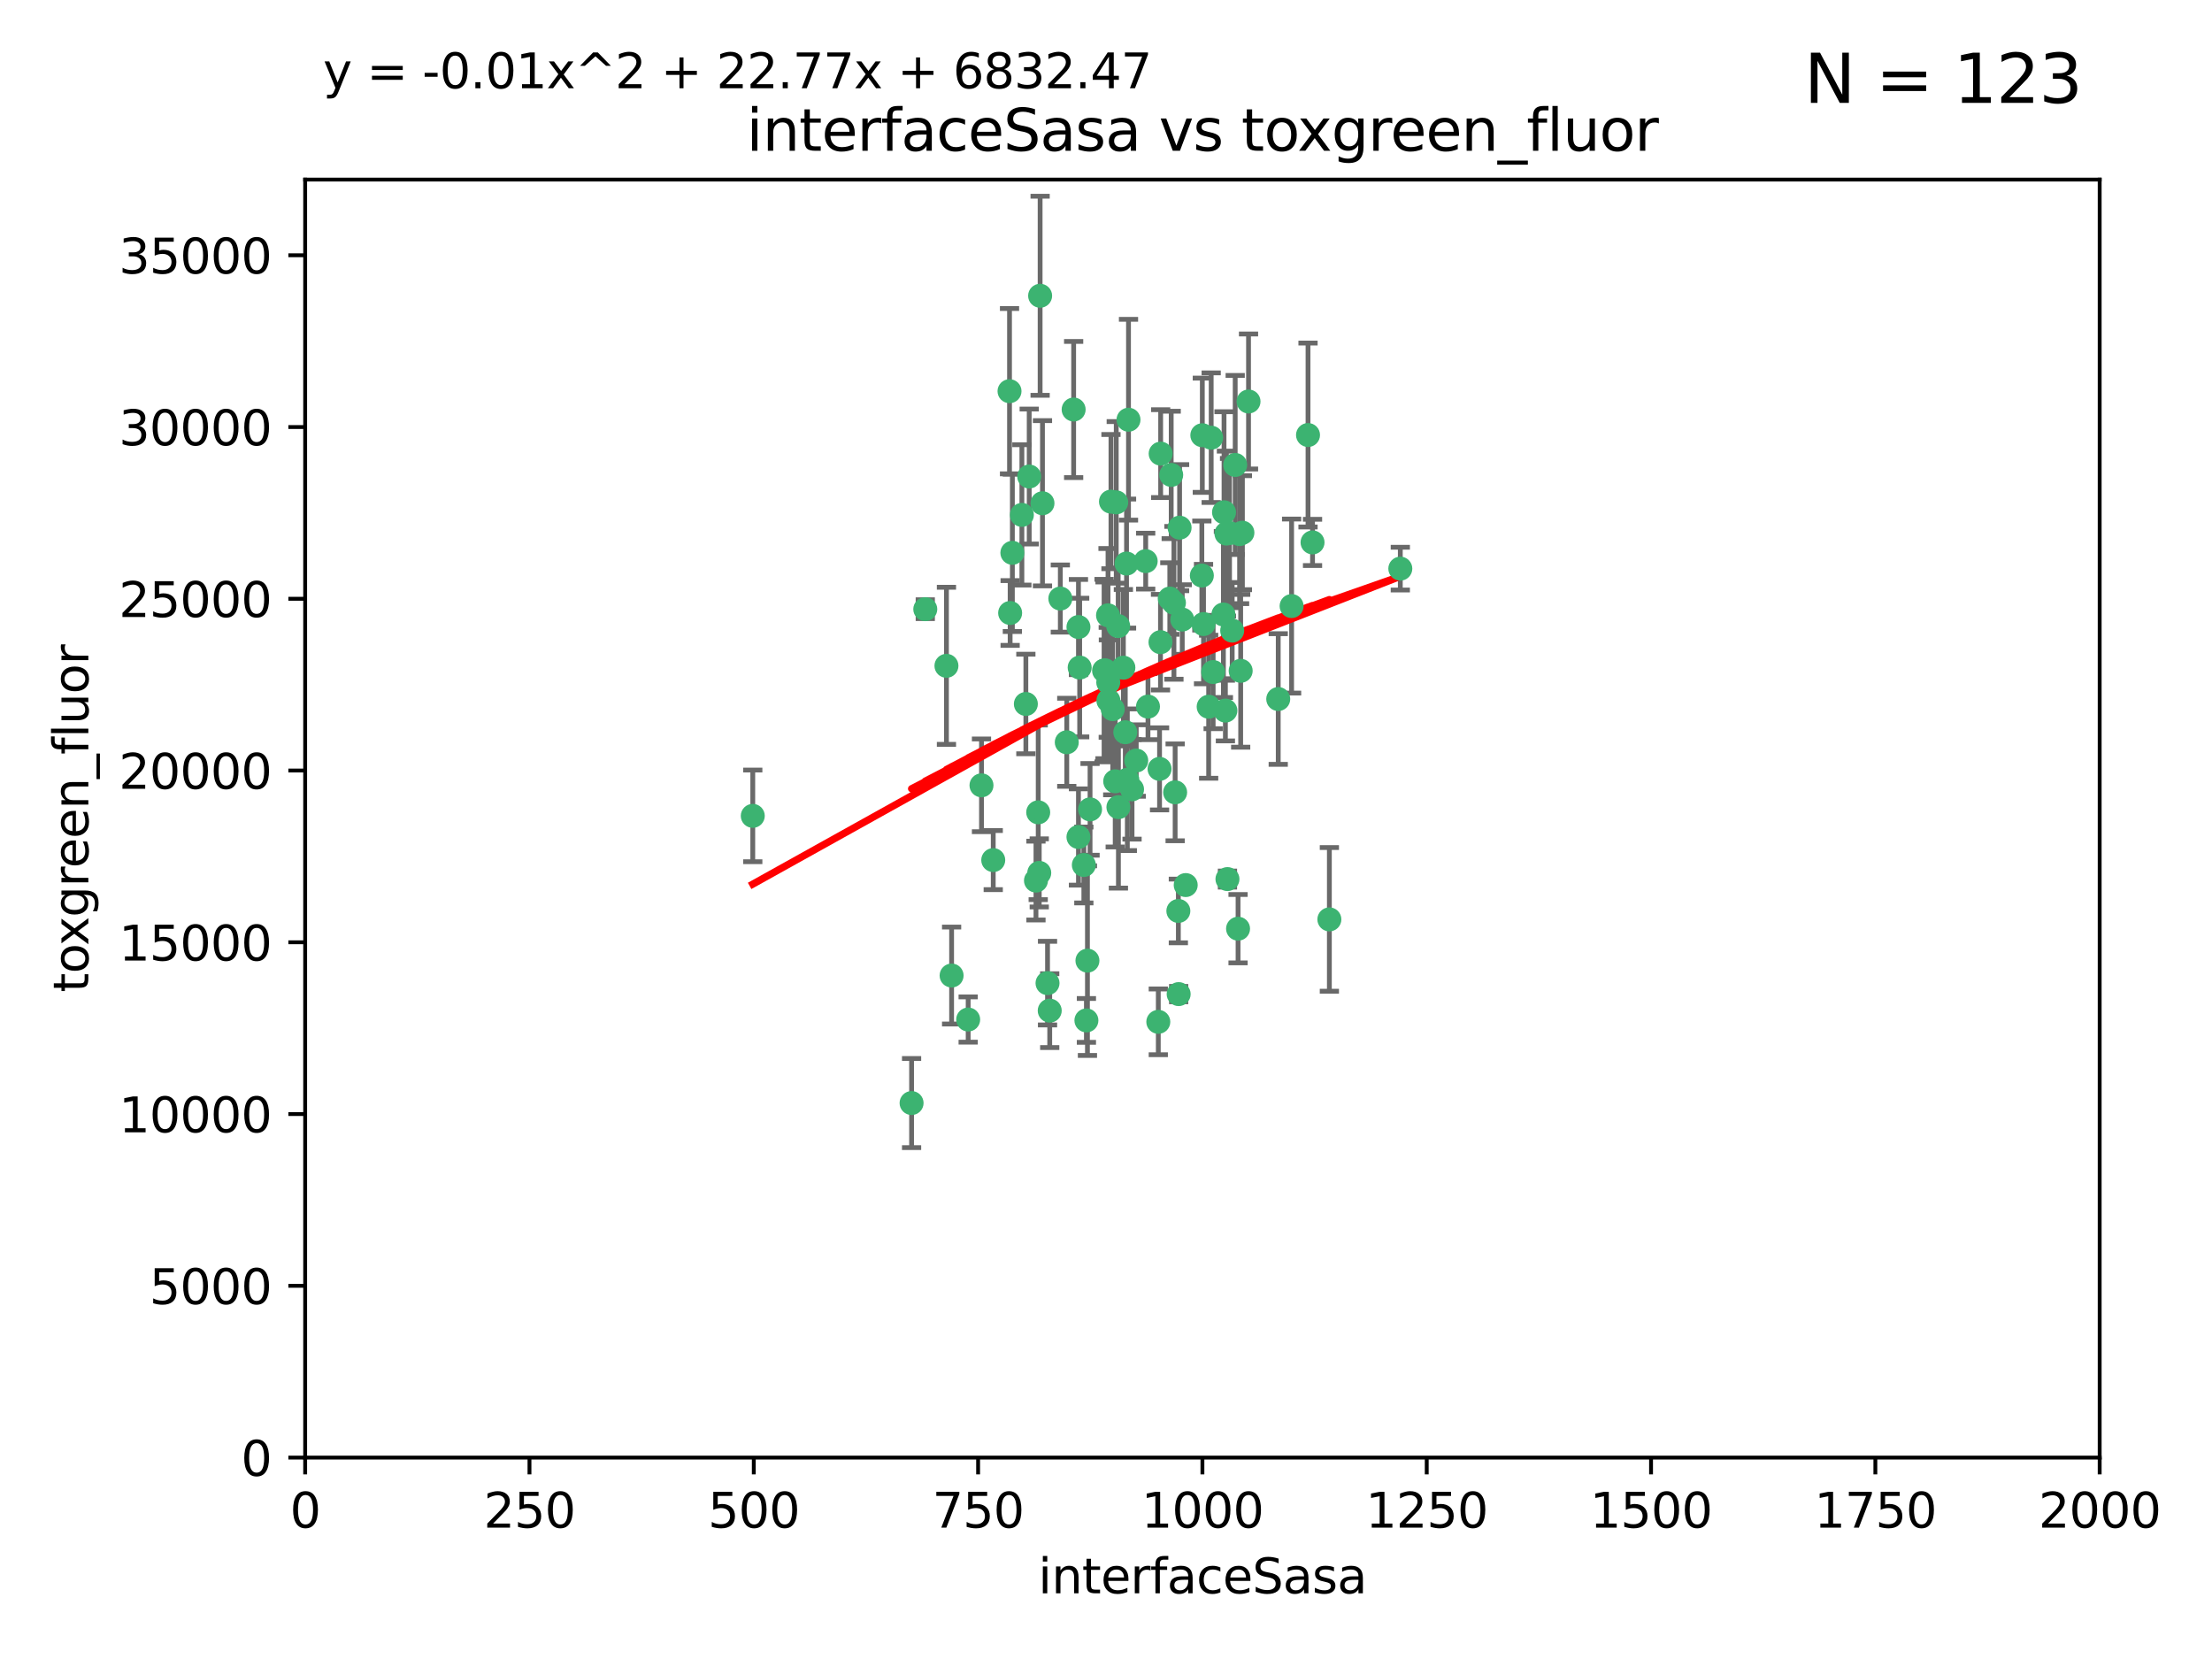 <?xml version="1.0" encoding="utf-8" standalone="no"?>
<!DOCTYPE svg PUBLIC "-//W3C//DTD SVG 1.1//EN"
  "http://www.w3.org/Graphics/SVG/1.1/DTD/svg11.dtd">
<svg xmlns:xlink="http://www.w3.org/1999/xlink" width="460.8pt" height="345.6pt" viewBox="0 0 460.8 345.6" xmlns="http://www.w3.org/2000/svg" version="1.1">
 <defs>
  <style type="text/css">*{stroke-linejoin: round; stroke-linecap: butt}</style>
 </defs>
 <g id="figure_1">
  <g id="patch_1">
   <path d="M 0 345.6 
L 460.8 345.6 
L 460.8 0 
L 0 0 
z
" style="fill: #ffffff"/>
  </g>
  <g id="axes_1">
   <g id="patch_2">
    <path d="M 63.571 303.64 
L 437.4 303.64 
L 437.4 37.411 
L 63.571 37.411 
z
" style="fill: #ffffff"/>
   </g>
   <g id="PathCollection_1">
    <defs>
     <path id="m553acc12a3" d="M 0 1.118 
C 0.297 1.118 0.581 1 0.791 0.791 
C 1 0.581 1.118 0.297 1.118 0 
C 1.118 -0.297 1 -0.581 0.791 -0.791 
C 0.581 -1 0.297 -1.118 0 -1.118 
C -0.297 -1.118 -0.581 -1 -0.791 -0.791 
C -1 -0.581 -1.118 -0.297 -1.118 0 
C -1.118 0.297 -1 0.581 -0.791 0.791 
C -0.581 1 -0.297 1.118 0 1.118 
z
" style="stroke: #3cb371"/>
    </defs>
    <g clip-path="url(#pbb8fb34fa8)">
     <use xlink:href="#m553acc12a3" x="243.693" y="124.69" style="fill: #3cb371; stroke: #3cb371"/>
     <use xlink:href="#m553acc12a3" x="272.484" y="90.623" style="fill: #3cb371; stroke: #3cb371"/>
     <use xlink:href="#m553acc12a3" x="231.435" y="104.496" style="fill: #3cb371; stroke: #3cb371"/>
     <use xlink:href="#m553acc12a3" x="234.418" y="152.536" style="fill: #3cb371; stroke: #3cb371"/>
     <use xlink:href="#m553acc12a3" x="266.28" y="145.62" style="fill: #3cb371; stroke: #3cb371"/>
     <use xlink:href="#m553acc12a3" x="257.315" y="96.857" style="fill: #3cb371; stroke: #3cb371"/>
     <use xlink:href="#m553acc12a3" x="250.716" y="130.005" style="fill: #3cb371; stroke: #3cb371"/>
     <use xlink:href="#m553acc12a3" x="269.065" y="126.253" style="fill: #3cb371; stroke: #3cb371"/>
     <use xlink:href="#m553acc12a3" x="254.987" y="106.718" style="fill: #3cb371; stroke: #3cb371"/>
     <use xlink:href="#m553acc12a3" x="273.426" y="112.994" style="fill: #3cb371; stroke: #3cb371"/>
     <use xlink:href="#m553acc12a3" x="220.886" y="124.689" style="fill: #3cb371; stroke: #3cb371"/>
     <use xlink:href="#m553acc12a3" x="214.404" y="99.267" style="fill: #3cb371; stroke: #3cb371"/>
     <use xlink:href="#m553acc12a3" x="212.875" y="107.264" style="fill: #3cb371; stroke: #3cb371"/>
     <use xlink:href="#m553acc12a3" x="241.787" y="94.5" style="fill: #3cb371; stroke: #3cb371"/>
     <use xlink:href="#m553acc12a3" x="252.721" y="139.999" style="fill: #3cb371; stroke: #3cb371"/>
     <use xlink:href="#m553acc12a3" x="252.312" y="91.178" style="fill: #3cb371; stroke: #3cb371"/>
     <use xlink:href="#m553acc12a3" x="258.229" y="111.261" style="fill: #3cb371; stroke: #3cb371"/>
     <use xlink:href="#m553acc12a3" x="223.66" y="85.309" style="fill: #3cb371; stroke: #3cb371"/>
     <use xlink:href="#m553acc12a3" x="232.987" y="168.143" style="fill: #3cb371; stroke: #3cb371"/>
     <use xlink:href="#m553acc12a3" x="241.557" y="160.173" style="fill: #3cb371; stroke: #3cb371"/>
     <use xlink:href="#m553acc12a3" x="230.869" y="142.145" style="fill: #3cb371; stroke: #3cb371"/>
     <use xlink:href="#m553acc12a3" x="230.194" y="139.64" style="fill: #3cb371; stroke: #3cb371"/>
     <use xlink:href="#m553acc12a3" x="251.785" y="147.225" style="fill: #3cb371; stroke: #3cb371"/>
     <use xlink:href="#m553acc12a3" x="234.68" y="117.402" style="fill: #3cb371; stroke: #3cb371"/>
     <use xlink:href="#m553acc12a3" x="246.284" y="129.063" style="fill: #3cb371; stroke: #3cb371"/>
     <use xlink:href="#m553acc12a3" x="255.489" y="111.157" style="fill: #3cb371; stroke: #3cb371"/>
     <use xlink:href="#m553acc12a3" x="256.689" y="131.368" style="fill: #3cb371; stroke: #3cb371"/>
     <use xlink:href="#m553acc12a3" x="254.858" y="128.013" style="fill: #3cb371; stroke: #3cb371"/>
     <use xlink:href="#m553acc12a3" x="244.553" y="125.579" style="fill: #3cb371; stroke: #3cb371"/>
     <use xlink:href="#m553acc12a3" x="250.368" y="119.895" style="fill: #3cb371; stroke: #3cb371"/>
     <use xlink:href="#m553acc12a3" x="243.983" y="98.934" style="fill: #3cb371; stroke: #3cb371"/>
     <use xlink:href="#m553acc12a3" x="235.088" y="87.434" style="fill: #3cb371; stroke: #3cb371"/>
     <use xlink:href="#m553acc12a3" x="232.318" y="162.759" style="fill: #3cb371; stroke: #3cb371"/>
     <use xlink:href="#m553acc12a3" x="258.816" y="110.968" style="fill: #3cb371; stroke: #3cb371"/>
     <use xlink:href="#m553acc12a3" x="256.134" y="111.045" style="fill: #3cb371; stroke: #3cb371"/>
     <use xlink:href="#m553acc12a3" x="232.534" y="104.651" style="fill: #3cb371; stroke: #3cb371"/>
     <use xlink:href="#m553acc12a3" x="234.02" y="139.091" style="fill: #3cb371; stroke: #3cb371"/>
     <use xlink:href="#m553acc12a3" x="216.495" y="181.839" style="fill: #3cb371; stroke: #3cb371"/>
     <use xlink:href="#m553acc12a3" x="238.669" y="116.895" style="fill: #3cb371; stroke: #3cb371"/>
     <use xlink:href="#m553acc12a3" x="210.43" y="127.696" style="fill: #3cb371; stroke: #3cb371"/>
     <use xlink:href="#m553acc12a3" x="226.319" y="212.57" style="fill: #3cb371; stroke: #3cb371"/>
     <use xlink:href="#m553acc12a3" x="217.166" y="104.837" style="fill: #3cb371; stroke: #3cb371"/>
     <use xlink:href="#m553acc12a3" x="241.753" y="133.777" style="fill: #3cb371; stroke: #3cb371"/>
     <use xlink:href="#m553acc12a3" x="245.731" y="109.922" style="fill: #3cb371; stroke: #3cb371"/>
     <use xlink:href="#m553acc12a3" x="216.677" y="61.614" style="fill: #3cb371; stroke: #3cb371"/>
     <use xlink:href="#m553acc12a3" x="258.456" y="139.744" style="fill: #3cb371; stroke: #3cb371"/>
     <use xlink:href="#m553acc12a3" x="291.711" y="118.457" style="fill: #3cb371; stroke: #3cb371"/>
     <use xlink:href="#m553acc12a3" x="224.916" y="139.063" style="fill: #3cb371; stroke: #3cb371"/>
     <use xlink:href="#m553acc12a3" x="260.091" y="83.639" style="fill: #3cb371; stroke: #3cb371"/>
     <use xlink:href="#m553acc12a3" x="250.465" y="90.667" style="fill: #3cb371; stroke: #3cb371"/>
     <use xlink:href="#m553acc12a3" x="204.462" y="163.599" style="fill: #3cb371; stroke: #3cb371"/>
     <use xlink:href="#m553acc12a3" x="218.677" y="210.534" style="fill: #3cb371; stroke: #3cb371"/>
     <use xlink:href="#m553acc12a3" x="201.688" y="212.385" style="fill: #3cb371; stroke: #3cb371"/>
     <use xlink:href="#m553acc12a3" x="241.295" y="212.869" style="fill: #3cb371; stroke: #3cb371"/>
     <use xlink:href="#m553acc12a3" x="231.802" y="147.727" style="fill: #3cb371; stroke: #3cb371"/>
     <use xlink:href="#m553acc12a3" x="192.753" y="126.902" style="fill: #3cb371; stroke: #3cb371"/>
     <use xlink:href="#m553acc12a3" x="222.228" y="154.63" style="fill: #3cb371; stroke: #3cb371"/>
     <use xlink:href="#m553acc12a3" x="230.822" y="128.187" style="fill: #3cb371; stroke: #3cb371"/>
     <use xlink:href="#m553acc12a3" x="210.301" y="81.492" style="fill: #3cb371; stroke: #3cb371"/>
     <use xlink:href="#m553acc12a3" x="224.662" y="174.36" style="fill: #3cb371; stroke: #3cb371"/>
     <use xlink:href="#m553acc12a3" x="236.699" y="158.432" style="fill: #3cb371; stroke: #3cb371"/>
     <use xlink:href="#m553acc12a3" x="255.273" y="148.029" style="fill: #3cb371; stroke: #3cb371"/>
     <use xlink:href="#m553acc12a3" x="230.901" y="145.94" style="fill: #3cb371; stroke: #3cb371"/>
     <use xlink:href="#m553acc12a3" x="213.706" y="146.651" style="fill: #3cb371; stroke: #3cb371"/>
     <use xlink:href="#m553acc12a3" x="245.473" y="189.768" style="fill: #3cb371; stroke: #3cb371"/>
     <use xlink:href="#m553acc12a3" x="206.91" y="179.173" style="fill: #3cb371; stroke: #3cb371"/>
     <use xlink:href="#m553acc12a3" x="218.219" y="204.805" style="fill: #3cb371; stroke: #3cb371"/>
     <use xlink:href="#m553acc12a3" x="226.534" y="200.119" style="fill: #3cb371; stroke: #3cb371"/>
     <use xlink:href="#m553acc12a3" x="215.811" y="183.443" style="fill: #3cb371; stroke: #3cb371"/>
     <use xlink:href="#m553acc12a3" x="224.662" y="130.623" style="fill: #3cb371; stroke: #3cb371"/>
     <use xlink:href="#m553acc12a3" x="239.146" y="147.201" style="fill: #3cb371; stroke: #3cb371"/>
     <use xlink:href="#m553acc12a3" x="244.803" y="165.057" style="fill: #3cb371; stroke: #3cb371"/>
     <use xlink:href="#m553acc12a3" x="216.278" y="169.223" style="fill: #3cb371; stroke: #3cb371"/>
     <use xlink:href="#m553acc12a3" x="245.536" y="207.089" style="fill: #3cb371; stroke: #3cb371"/>
     <use xlink:href="#m553acc12a3" x="198.237" y="203.222" style="fill: #3cb371; stroke: #3cb371"/>
     <use xlink:href="#m553acc12a3" x="235.826" y="164.427" style="fill: #3cb371; stroke: #3cb371"/>
     <use xlink:href="#m553acc12a3" x="276.932" y="191.526" style="fill: #3cb371; stroke: #3cb371"/>
     <use xlink:href="#m553acc12a3" x="257.91" y="193.465" style="fill: #3cb371; stroke: #3cb371"/>
     <use xlink:href="#m553acc12a3" x="247.005" y="184.376" style="fill: #3cb371; stroke: #3cb371"/>
     <use xlink:href="#m553acc12a3" x="229.998" y="139.694" style="fill: #3cb371; stroke: #3cb371"/>
     <use xlink:href="#m553acc12a3" x="189.899" y="229.784" style="fill: #3cb371; stroke: #3cb371"/>
     <use xlink:href="#m553acc12a3" x="227.078" y="168.609" style="fill: #3cb371; stroke: #3cb371"/>
     <use xlink:href="#m553acc12a3" x="255.701" y="183.129" style="fill: #3cb371; stroke: #3cb371"/>
     <use xlink:href="#m553acc12a3" x="232.938" y="130.423" style="fill: #3cb371; stroke: #3cb371"/>
     <use xlink:href="#m553acc12a3" x="234.846" y="162.431" style="fill: #3cb371; stroke: #3cb371"/>
     <use xlink:href="#m553acc12a3" x="210.895" y="115.163" style="fill: #3cb371; stroke: #3cb371"/>
     <use xlink:href="#m553acc12a3" x="197.163" y="138.702" style="fill: #3cb371; stroke: #3cb371"/>
     <use xlink:href="#m553acc12a3" x="225.785" y="180.193" style="fill: #3cb371; stroke: #3cb371"/>
     <use xlink:href="#m553acc12a3" x="156.817" y="169.96" style="fill: #3cb371; stroke: #3cb371"/>
    </g>
   </g>
   <g id="matplotlib.axis_1">
    <g id="xtick_1">
     <g id="line2d_1">
      <defs>
       <path id="m8608e21f27" d="M 0 0 
L 0 3.5 
" style="stroke: #000000; stroke-width: 0.8"/>
      </defs>
      <g>
       <use xlink:href="#m8608e21f27" x="63.571" y="303.64" style="stroke: #000000; stroke-width: 0.8"/>
      </g>
     </g>
     <g id="text_1">
      <!-- 0 -->
      <g transform="translate(60.39 318.238)scale(0.1 -0.1)">
       <defs>
        <path id="DejaVuSans-30" d="M 2034 4250 
Q 1547 4250 1301 3770 
Q 1056 3291 1056 2328 
Q 1056 1369 1301 889 
Q 1547 409 2034 409 
Q 2525 409 2770 889 
Q 3016 1369 3016 2328 
Q 3016 3291 2770 3770 
Q 2525 4250 2034 4250 
z
M 2034 4750 
Q 2819 4750 3233 4129 
Q 3647 3509 3647 2328 
Q 3647 1150 3233 529 
Q 2819 -91 2034 -91 
Q 1250 -91 836 529 
Q 422 1150 422 2328 
Q 422 3509 836 4129 
Q 1250 4750 2034 4750 
z
" transform="scale(0.016)"/>
       </defs>
       <use xlink:href="#DejaVuSans-30"/>
      </g>
     </g>
    </g>
    <g id="xtick_2">
     <g id="line2d_2">
      <g>
       <use xlink:href="#m8608e21f27" x="110.3" y="303.64" style="stroke: #000000; stroke-width: 0.8"/>
      </g>
     </g>
     <g id="text_2">
      <!-- 250 -->
      <g transform="translate(100.756 318.238)scale(0.1 -0.1)">
       <defs>
        <path id="DejaVuSans-32" d="M 1228 531 
L 3431 531 
L 3431 0 
L 469 0 
L 469 531 
Q 828 903 1448 1529 
Q 2069 2156 2228 2338 
Q 2531 2678 2651 2914 
Q 2772 3150 2772 3378 
Q 2772 3750 2511 3984 
Q 2250 4219 1831 4219 
Q 1534 4219 1204 4116 
Q 875 4013 500 3803 
L 500 4441 
Q 881 4594 1212 4672 
Q 1544 4750 1819 4750 
Q 2544 4750 2975 4387 
Q 3406 4025 3406 3419 
Q 3406 3131 3298 2873 
Q 3191 2616 2906 2266 
Q 2828 2175 2409 1742 
Q 1991 1309 1228 531 
z
" transform="scale(0.016)"/>
        <path id="DejaVuSans-35" d="M 691 4666 
L 3169 4666 
L 3169 4134 
L 1269 4134 
L 1269 2991 
Q 1406 3038 1543 3061 
Q 1681 3084 1819 3084 
Q 2600 3084 3056 2656 
Q 3513 2228 3513 1497 
Q 3513 744 3044 326 
Q 2575 -91 1722 -91 
Q 1428 -91 1123 -41 
Q 819 9 494 109 
L 494 744 
Q 775 591 1075 516 
Q 1375 441 1709 441 
Q 2250 441 2565 725 
Q 2881 1009 2881 1497 
Q 2881 1984 2565 2268 
Q 2250 2553 1709 2553 
Q 1456 2553 1204 2497 
Q 953 2441 691 2322 
L 691 4666 
z
" transform="scale(0.016)"/>
       </defs>
       <use xlink:href="#DejaVuSans-32"/>
       <use xlink:href="#DejaVuSans-35" x="63.623"/>
       <use xlink:href="#DejaVuSans-30" x="127.246"/>
      </g>
     </g>
    </g>
    <g id="xtick_3">
     <g id="line2d_3">
      <g>
       <use xlink:href="#m8608e21f27" x="157.028" y="303.64" style="stroke: #000000; stroke-width: 0.8"/>
      </g>
     </g>
     <g id="text_3">
      <!-- 500 -->
      <g transform="translate(147.485 318.238)scale(0.1 -0.1)">
       <use xlink:href="#DejaVuSans-35"/>
       <use xlink:href="#DejaVuSans-30" x="63.623"/>
       <use xlink:href="#DejaVuSans-30" x="127.246"/>
      </g>
     </g>
    </g>
    <g id="xtick_4">
     <g id="line2d_4">
      <g>
       <use xlink:href="#m8608e21f27" x="203.757" y="303.64" style="stroke: #000000; stroke-width: 0.8"/>
      </g>
     </g>
     <g id="text_4">
      <!-- 750 -->
      <g transform="translate(194.213 318.238)scale(0.1 -0.1)">
       <defs>
        <path id="DejaVuSans-37" d="M 525 4666 
L 3525 4666 
L 3525 4397 
L 1831 0 
L 1172 0 
L 2766 4134 
L 525 4134 
L 525 4666 
z
" transform="scale(0.016)"/>
       </defs>
       <use xlink:href="#DejaVuSans-37"/>
       <use xlink:href="#DejaVuSans-35" x="63.623"/>
       <use xlink:href="#DejaVuSans-30" x="127.246"/>
      </g>
     </g>
    </g>
    <g id="xtick_5">
     <g id="line2d_5">
      <g>
       <use xlink:href="#m8608e21f27" x="250.486" y="303.64" style="stroke: #000000; stroke-width: 0.8"/>
      </g>
     </g>
     <g id="text_5">
      <!-- 1000 -->
      <g transform="translate(237.761 318.238)scale(0.1 -0.1)">
       <defs>
        <path id="DejaVuSans-31" d="M 794 531 
L 1825 531 
L 1825 4091 
L 703 3866 
L 703 4441 
L 1819 4666 
L 2450 4666 
L 2450 531 
L 3481 531 
L 3481 0 
L 794 0 
L 794 531 
z
" transform="scale(0.016)"/>
       </defs>
       <use xlink:href="#DejaVuSans-31"/>
       <use xlink:href="#DejaVuSans-30" x="63.623"/>
       <use xlink:href="#DejaVuSans-30" x="127.246"/>
       <use xlink:href="#DejaVuSans-30" x="190.869"/>
      </g>
     </g>
    </g>
    <g id="xtick_6">
     <g id="line2d_6">
      <g>
       <use xlink:href="#m8608e21f27" x="297.214" y="303.64" style="stroke: #000000; stroke-width: 0.8"/>
      </g>
     </g>
     <g id="text_6">
      <!-- 1250 -->
      <g transform="translate(284.489 318.238)scale(0.1 -0.1)">
       <use xlink:href="#DejaVuSans-31"/>
       <use xlink:href="#DejaVuSans-32" x="63.623"/>
       <use xlink:href="#DejaVuSans-35" x="127.246"/>
       <use xlink:href="#DejaVuSans-30" x="190.869"/>
      </g>
     </g>
    </g>
    <g id="xtick_7">
     <g id="line2d_7">
      <g>
       <use xlink:href="#m8608e21f27" x="343.943" y="303.64" style="stroke: #000000; stroke-width: 0.8"/>
      </g>
     </g>
     <g id="text_7">
      <!-- 1500 -->
      <g transform="translate(331.218 318.238)scale(0.1 -0.1)">
       <use xlink:href="#DejaVuSans-31"/>
       <use xlink:href="#DejaVuSans-35" x="63.623"/>
       <use xlink:href="#DejaVuSans-30" x="127.246"/>
       <use xlink:href="#DejaVuSans-30" x="190.869"/>
      </g>
     </g>
    </g>
    <g id="xtick_8">
     <g id="line2d_8">
      <g>
       <use xlink:href="#m8608e21f27" x="390.671" y="303.64" style="stroke: #000000; stroke-width: 0.8"/>
      </g>
     </g>
     <g id="text_8">
      <!-- 1750 -->
      <g transform="translate(377.946 318.238)scale(0.1 -0.1)">
       <use xlink:href="#DejaVuSans-31"/>
       <use xlink:href="#DejaVuSans-37" x="63.623"/>
       <use xlink:href="#DejaVuSans-35" x="127.246"/>
       <use xlink:href="#DejaVuSans-30" x="190.869"/>
      </g>
     </g>
    </g>
    <g id="xtick_9">
     <g id="line2d_9">
      <g>
       <use xlink:href="#m8608e21f27" x="437.4" y="303.64" style="stroke: #000000; stroke-width: 0.8"/>
      </g>
     </g>
     <g id="text_9">
      <!-- 2000 -->
      <g transform="translate(424.675 318.238)scale(0.1 -0.1)">
       <use xlink:href="#DejaVuSans-32"/>
       <use xlink:href="#DejaVuSans-30" x="63.623"/>
       <use xlink:href="#DejaVuSans-30" x="127.246"/>
       <use xlink:href="#DejaVuSans-30" x="190.869"/>
      </g>
     </g>
    </g>
    <g id="text_10">
     <!-- interfaceSasa -->
     <g transform="translate(216.279 331.917)scale(0.1 -0.1)">
      <defs>
       <path id="DejaVuSans-69" d="M 603 3500 
L 1178 3500 
L 1178 0 
L 603 0 
L 603 3500 
z
M 603 4863 
L 1178 4863 
L 1178 4134 
L 603 4134 
L 603 4863 
z
" transform="scale(0.016)"/>
       <path id="DejaVuSans-6e" d="M 3513 2113 
L 3513 0 
L 2938 0 
L 2938 2094 
Q 2938 2591 2744 2837 
Q 2550 3084 2163 3084 
Q 1697 3084 1428 2787 
Q 1159 2491 1159 1978 
L 1159 0 
L 581 0 
L 581 3500 
L 1159 3500 
L 1159 2956 
Q 1366 3272 1645 3428 
Q 1925 3584 2291 3584 
Q 2894 3584 3203 3211 
Q 3513 2838 3513 2113 
z
" transform="scale(0.016)"/>
       <path id="DejaVuSans-74" d="M 1172 4494 
L 1172 3500 
L 2356 3500 
L 2356 3053 
L 1172 3053 
L 1172 1153 
Q 1172 725 1289 603 
Q 1406 481 1766 481 
L 2356 481 
L 2356 0 
L 1766 0 
Q 1100 0 847 248 
Q 594 497 594 1153 
L 594 3053 
L 172 3053 
L 172 3500 
L 594 3500 
L 594 4494 
L 1172 4494 
z
" transform="scale(0.016)"/>
       <path id="DejaVuSans-65" d="M 3597 1894 
L 3597 1613 
L 953 1613 
Q 991 1019 1311 708 
Q 1631 397 2203 397 
Q 2534 397 2845 478 
Q 3156 559 3463 722 
L 3463 178 
Q 3153 47 2828 -22 
Q 2503 -91 2169 -91 
Q 1331 -91 842 396 
Q 353 884 353 1716 
Q 353 2575 817 3079 
Q 1281 3584 2069 3584 
Q 2775 3584 3186 3129 
Q 3597 2675 3597 1894 
z
M 3022 2063 
Q 3016 2534 2758 2815 
Q 2500 3097 2075 3097 
Q 1594 3097 1305 2825 
Q 1016 2553 972 2059 
L 3022 2063 
z
" transform="scale(0.016)"/>
       <path id="DejaVuSans-72" d="M 2631 2963 
Q 2534 3019 2420 3045 
Q 2306 3072 2169 3072 
Q 1681 3072 1420 2755 
Q 1159 2438 1159 1844 
L 1159 0 
L 581 0 
L 581 3500 
L 1159 3500 
L 1159 2956 
Q 1341 3275 1631 3429 
Q 1922 3584 2338 3584 
Q 2397 3584 2469 3576 
Q 2541 3569 2628 3553 
L 2631 2963 
z
" transform="scale(0.016)"/>
       <path id="DejaVuSans-66" d="M 2375 4863 
L 2375 4384 
L 1825 4384 
Q 1516 4384 1395 4259 
Q 1275 4134 1275 3809 
L 1275 3500 
L 2222 3500 
L 2222 3053 
L 1275 3053 
L 1275 0 
L 697 0 
L 697 3053 
L 147 3053 
L 147 3500 
L 697 3500 
L 697 3744 
Q 697 4328 969 4595 
Q 1241 4863 1831 4863 
L 2375 4863 
z
" transform="scale(0.016)"/>
       <path id="DejaVuSans-61" d="M 2194 1759 
Q 1497 1759 1228 1600 
Q 959 1441 959 1056 
Q 959 750 1161 570 
Q 1363 391 1709 391 
Q 2188 391 2477 730 
Q 2766 1069 2766 1631 
L 2766 1759 
L 2194 1759 
z
M 3341 1997 
L 3341 0 
L 2766 0 
L 2766 531 
Q 2569 213 2275 61 
Q 1981 -91 1556 -91 
Q 1019 -91 701 211 
Q 384 513 384 1019 
Q 384 1609 779 1909 
Q 1175 2209 1959 2209 
L 2766 2209 
L 2766 2266 
Q 2766 2663 2505 2880 
Q 2244 3097 1772 3097 
Q 1472 3097 1187 3025 
Q 903 2953 641 2809 
L 641 3341 
Q 956 3463 1253 3523 
Q 1550 3584 1831 3584 
Q 2591 3584 2966 3190 
Q 3341 2797 3341 1997 
z
" transform="scale(0.016)"/>
       <path id="DejaVuSans-63" d="M 3122 3366 
L 3122 2828 
Q 2878 2963 2633 3030 
Q 2388 3097 2138 3097 
Q 1578 3097 1268 2742 
Q 959 2388 959 1747 
Q 959 1106 1268 751 
Q 1578 397 2138 397 
Q 2388 397 2633 464 
Q 2878 531 3122 666 
L 3122 134 
Q 2881 22 2623 -34 
Q 2366 -91 2075 -91 
Q 1284 -91 818 406 
Q 353 903 353 1747 
Q 353 2603 823 3093 
Q 1294 3584 2113 3584 
Q 2378 3584 2631 3529 
Q 2884 3475 3122 3366 
z
" transform="scale(0.016)"/>
       <path id="DejaVuSans-53" d="M 3425 4513 
L 3425 3897 
Q 3066 4069 2747 4153 
Q 2428 4238 2131 4238 
Q 1616 4238 1336 4038 
Q 1056 3838 1056 3469 
Q 1056 3159 1242 3001 
Q 1428 2844 1947 2747 
L 2328 2669 
Q 3034 2534 3370 2195 
Q 3706 1856 3706 1288 
Q 3706 609 3251 259 
Q 2797 -91 1919 -91 
Q 1588 -91 1214 -16 
Q 841 59 441 206 
L 441 856 
Q 825 641 1194 531 
Q 1563 422 1919 422 
Q 2459 422 2753 634 
Q 3047 847 3047 1241 
Q 3047 1584 2836 1778 
Q 2625 1972 2144 2069 
L 1759 2144 
Q 1053 2284 737 2584 
Q 422 2884 422 3419 
Q 422 4038 858 4394 
Q 1294 4750 2059 4750 
Q 2388 4750 2728 4690 
Q 3069 4631 3425 4513 
z
" transform="scale(0.016)"/>
       <path id="DejaVuSans-73" d="M 2834 3397 
L 2834 2853 
Q 2591 2978 2328 3040 
Q 2066 3103 1784 3103 
Q 1356 3103 1142 2972 
Q 928 2841 928 2578 
Q 928 2378 1081 2264 
Q 1234 2150 1697 2047 
L 1894 2003 
Q 2506 1872 2764 1633 
Q 3022 1394 3022 966 
Q 3022 478 2636 193 
Q 2250 -91 1575 -91 
Q 1294 -91 989 -36 
Q 684 19 347 128 
L 347 722 
Q 666 556 975 473 
Q 1284 391 1588 391 
Q 1994 391 2212 530 
Q 2431 669 2431 922 
Q 2431 1156 2273 1281 
Q 2116 1406 1581 1522 
L 1381 1569 
Q 847 1681 609 1914 
Q 372 2147 372 2553 
Q 372 3047 722 3315 
Q 1072 3584 1716 3584 
Q 2034 3584 2315 3537 
Q 2597 3491 2834 3397 
z
" transform="scale(0.016)"/>
      </defs>
      <use xlink:href="#DejaVuSans-69"/>
      <use xlink:href="#DejaVuSans-6e" x="27.783"/>
      <use xlink:href="#DejaVuSans-74" x="91.162"/>
      <use xlink:href="#DejaVuSans-65" x="130.371"/>
      <use xlink:href="#DejaVuSans-72" x="191.895"/>
      <use xlink:href="#DejaVuSans-66" x="233.008"/>
      <use xlink:href="#DejaVuSans-61" x="268.213"/>
      <use xlink:href="#DejaVuSans-63" x="329.492"/>
      <use xlink:href="#DejaVuSans-65" x="384.473"/>
      <use xlink:href="#DejaVuSans-53" x="445.996"/>
      <use xlink:href="#DejaVuSans-61" x="509.473"/>
      <use xlink:href="#DejaVuSans-73" x="570.752"/>
      <use xlink:href="#DejaVuSans-61" x="622.852"/>
     </g>
    </g>
   </g>
   <g id="matplotlib.axis_2">
    <g id="ytick_1">
     <g id="line2d_10">
      <defs>
       <path id="m57fc10d827" d="M 0 0 
L -3.5 0 
" style="stroke: #000000; stroke-width: 0.8"/>
      </defs>
      <g>
       <use xlink:href="#m57fc10d827" x="63.571" y="303.64" style="stroke: #000000; stroke-width: 0.8"/>
      </g>
     </g>
     <g id="text_11">
      <!-- 0 -->
      <g transform="translate(50.209 307.439)scale(0.1 -0.1)">
       <use xlink:href="#DejaVuSans-30"/>
      </g>
     </g>
    </g>
    <g id="ytick_2">
     <g id="line2d_11">
      <g>
       <use xlink:href="#m57fc10d827" x="63.571" y="267.859" style="stroke: #000000; stroke-width: 0.8"/>
      </g>
     </g>
     <g id="text_12">
      <!-- 5000 -->
      <g transform="translate(31.121 271.658)scale(0.1 -0.1)">
       <use xlink:href="#DejaVuSans-35"/>
       <use xlink:href="#DejaVuSans-30" x="63.623"/>
       <use xlink:href="#DejaVuSans-30" x="127.246"/>
       <use xlink:href="#DejaVuSans-30" x="190.869"/>
      </g>
     </g>
    </g>
    <g id="ytick_3">
     <g id="line2d_12">
      <g>
       <use xlink:href="#m57fc10d827" x="63.571" y="232.078" style="stroke: #000000; stroke-width: 0.8"/>
      </g>
     </g>
     <g id="text_13">
      <!-- 10000 -->
      <g transform="translate(24.759 235.878)scale(0.1 -0.1)">
       <use xlink:href="#DejaVuSans-31"/>
       <use xlink:href="#DejaVuSans-30" x="63.623"/>
       <use xlink:href="#DejaVuSans-30" x="127.246"/>
       <use xlink:href="#DejaVuSans-30" x="190.869"/>
       <use xlink:href="#DejaVuSans-30" x="254.492"/>
      </g>
     </g>
    </g>
    <g id="ytick_4">
     <g id="line2d_13">
      <g>
       <use xlink:href="#m57fc10d827" x="63.571" y="196.298" style="stroke: #000000; stroke-width: 0.8"/>
      </g>
     </g>
     <g id="text_14">
      <!-- 15000 -->
      <g transform="translate(24.759 200.097)scale(0.1 -0.1)">
       <use xlink:href="#DejaVuSans-31"/>
       <use xlink:href="#DejaVuSans-35" x="63.623"/>
       <use xlink:href="#DejaVuSans-30" x="127.246"/>
       <use xlink:href="#DejaVuSans-30" x="190.869"/>
       <use xlink:href="#DejaVuSans-30" x="254.492"/>
      </g>
     </g>
    </g>
    <g id="ytick_5">
     <g id="line2d_14">
      <g>
       <use xlink:href="#m57fc10d827" x="63.571" y="160.517" style="stroke: #000000; stroke-width: 0.8"/>
      </g>
     </g>
     <g id="text_15">
      <!-- 20000 -->
      <g transform="translate(24.759 164.316)scale(0.1 -0.1)">
       <use xlink:href="#DejaVuSans-32"/>
       <use xlink:href="#DejaVuSans-30" x="63.623"/>
       <use xlink:href="#DejaVuSans-30" x="127.246"/>
       <use xlink:href="#DejaVuSans-30" x="190.869"/>
       <use xlink:href="#DejaVuSans-30" x="254.492"/>
      </g>
     </g>
    </g>
    <g id="ytick_6">
     <g id="line2d_15">
      <g>
       <use xlink:href="#m57fc10d827" x="63.571" y="124.736" style="stroke: #000000; stroke-width: 0.8"/>
      </g>
     </g>
     <g id="text_16">
      <!-- 25000 -->
      <g transform="translate(24.759 128.535)scale(0.1 -0.1)">
       <use xlink:href="#DejaVuSans-32"/>
       <use xlink:href="#DejaVuSans-35" x="63.623"/>
       <use xlink:href="#DejaVuSans-30" x="127.246"/>
       <use xlink:href="#DejaVuSans-30" x="190.869"/>
       <use xlink:href="#DejaVuSans-30" x="254.492"/>
      </g>
     </g>
    </g>
    <g id="ytick_7">
     <g id="line2d_16">
      <g>
       <use xlink:href="#m57fc10d827" x="63.571" y="88.955" style="stroke: #000000; stroke-width: 0.8"/>
      </g>
     </g>
     <g id="text_17">
      <!-- 30000 -->
      <g transform="translate(24.759 92.754)scale(0.1 -0.1)">
       <defs>
        <path id="DejaVuSans-33" d="M 2597 2516 
Q 3050 2419 3304 2112 
Q 3559 1806 3559 1356 
Q 3559 666 3084 287 
Q 2609 -91 1734 -91 
Q 1441 -91 1130 -33 
Q 819 25 488 141 
L 488 750 
Q 750 597 1062 519 
Q 1375 441 1716 441 
Q 2309 441 2620 675 
Q 2931 909 2931 1356 
Q 2931 1769 2642 2001 
Q 2353 2234 1838 2234 
L 1294 2234 
L 1294 2753 
L 1863 2753 
Q 2328 2753 2575 2939 
Q 2822 3125 2822 3475 
Q 2822 3834 2567 4026 
Q 2313 4219 1838 4219 
Q 1578 4219 1281 4162 
Q 984 4106 628 3988 
L 628 4550 
Q 988 4650 1302 4700 
Q 1616 4750 1894 4750 
Q 2613 4750 3031 4423 
Q 3450 4097 3450 3541 
Q 3450 3153 3228 2886 
Q 3006 2619 2597 2516 
z
" transform="scale(0.016)"/>
       </defs>
       <use xlink:href="#DejaVuSans-33"/>
       <use xlink:href="#DejaVuSans-30" x="63.623"/>
       <use xlink:href="#DejaVuSans-30" x="127.246"/>
       <use xlink:href="#DejaVuSans-30" x="190.869"/>
       <use xlink:href="#DejaVuSans-30" x="254.492"/>
      </g>
     </g>
    </g>
    <g id="ytick_8">
     <g id="line2d_17">
      <g>
       <use xlink:href="#m57fc10d827" x="63.571" y="53.174" style="stroke: #000000; stroke-width: 0.8"/>
      </g>
     </g>
     <g id="text_18">
      <!-- 35000 -->
      <g transform="translate(24.759 56.974)scale(0.1 -0.1)">
       <use xlink:href="#DejaVuSans-33"/>
       <use xlink:href="#DejaVuSans-35" x="63.623"/>
       <use xlink:href="#DejaVuSans-30" x="127.246"/>
       <use xlink:href="#DejaVuSans-30" x="190.869"/>
       <use xlink:href="#DejaVuSans-30" x="254.492"/>
      </g>
     </g>
    </g>
    <g id="text_19">
     <!-- toxgreen_fluor -->
     <g transform="translate(18.401 206.72)rotate(-90)scale(0.1 -0.1)">
      <defs>
       <path id="DejaVuSans-6f" d="M 1959 3097 
Q 1497 3097 1228 2736 
Q 959 2375 959 1747 
Q 959 1119 1226 758 
Q 1494 397 1959 397 
Q 2419 397 2687 759 
Q 2956 1122 2956 1747 
Q 2956 2369 2687 2733 
Q 2419 3097 1959 3097 
z
M 1959 3584 
Q 2709 3584 3137 3096 
Q 3566 2609 3566 1747 
Q 3566 888 3137 398 
Q 2709 -91 1959 -91 
Q 1206 -91 779 398 
Q 353 888 353 1747 
Q 353 2609 779 3096 
Q 1206 3584 1959 3584 
z
" transform="scale(0.016)"/>
       <path id="DejaVuSans-78" d="M 3513 3500 
L 2247 1797 
L 3578 0 
L 2900 0 
L 1881 1375 
L 863 0 
L 184 0 
L 1544 1831 
L 300 3500 
L 978 3500 
L 1906 2253 
L 2834 3500 
L 3513 3500 
z
" transform="scale(0.016)"/>
       <path id="DejaVuSans-67" d="M 2906 1791 
Q 2906 2416 2648 2759 
Q 2391 3103 1925 3103 
Q 1463 3103 1205 2759 
Q 947 2416 947 1791 
Q 947 1169 1205 825 
Q 1463 481 1925 481 
Q 2391 481 2648 825 
Q 2906 1169 2906 1791 
z
M 3481 434 
Q 3481 -459 3084 -895 
Q 2688 -1331 1869 -1331 
Q 1566 -1331 1297 -1286 
Q 1028 -1241 775 -1147 
L 775 -588 
Q 1028 -725 1275 -790 
Q 1522 -856 1778 -856 
Q 2344 -856 2625 -561 
Q 2906 -266 2906 331 
L 2906 616 
Q 2728 306 2450 153 
Q 2172 0 1784 0 
Q 1141 0 747 490 
Q 353 981 353 1791 
Q 353 2603 747 3093 
Q 1141 3584 1784 3584 
Q 2172 3584 2450 3431 
Q 2728 3278 2906 2969 
L 2906 3500 
L 3481 3500 
L 3481 434 
z
" transform="scale(0.016)"/>
       <path id="DejaVuSans-5f" d="M 3263 -1063 
L 3263 -1509 
L -63 -1509 
L -63 -1063 
L 3263 -1063 
z
" transform="scale(0.016)"/>
       <path id="DejaVuSans-6c" d="M 603 4863 
L 1178 4863 
L 1178 0 
L 603 0 
L 603 4863 
z
" transform="scale(0.016)"/>
       <path id="DejaVuSans-75" d="M 544 1381 
L 544 3500 
L 1119 3500 
L 1119 1403 
Q 1119 906 1312 657 
Q 1506 409 1894 409 
Q 2359 409 2629 706 
Q 2900 1003 2900 1516 
L 2900 3500 
L 3475 3500 
L 3475 0 
L 2900 0 
L 2900 538 
Q 2691 219 2414 64 
Q 2138 -91 1772 -91 
Q 1169 -91 856 284 
Q 544 659 544 1381 
z
M 1991 3584 
L 1991 3584 
z
" transform="scale(0.016)"/>
      </defs>
      <use xlink:href="#DejaVuSans-74"/>
      <use xlink:href="#DejaVuSans-6f" x="39.209"/>
      <use xlink:href="#DejaVuSans-78" x="97.266"/>
      <use xlink:href="#DejaVuSans-67" x="156.445"/>
      <use xlink:href="#DejaVuSans-72" x="219.922"/>
      <use xlink:href="#DejaVuSans-65" x="258.785"/>
      <use xlink:href="#DejaVuSans-65" x="320.309"/>
      <use xlink:href="#DejaVuSans-6e" x="381.832"/>
      <use xlink:href="#DejaVuSans-5f" x="445.211"/>
      <use xlink:href="#DejaVuSans-66" x="495.211"/>
      <use xlink:href="#DejaVuSans-6c" x="530.416"/>
      <use xlink:href="#DejaVuSans-75" x="558.199"/>
      <use xlink:href="#DejaVuSans-6f" x="621.578"/>
      <use xlink:href="#DejaVuSans-72" x="682.76"/>
     </g>
    </g>
   </g>
   <g id="LineCollection_1">
    <path d="M 243.693 132.143 
L 243.693 117.237 
" clip-path="url(#pbb8fb34fa8)" style="fill: none; stroke: #696969"/>
    <path d="M 272.484 109.781 
L 272.484 71.466 
" clip-path="url(#pbb8fb34fa8)" style="fill: none; stroke: #696969"/>
    <path d="M 231.435 118.477 
L 231.435 90.515 
" clip-path="url(#pbb8fb34fa8)" style="fill: none; stroke: #696969"/>
    <path d="M 234.418 166.039 
L 234.418 139.033 
" clip-path="url(#pbb8fb34fa8)" style="fill: none; stroke: #696969"/>
    <path d="M 266.28 159.229 
L 266.28 132.011 
" clip-path="url(#pbb8fb34fa8)" style="fill: none; stroke: #696969"/>
    <path d="M 257.315 115.505 
L 257.315 78.209 
" clip-path="url(#pbb8fb34fa8)" style="fill: none; stroke: #696969"/>
    <path d="M 250.716 142.442 
L 250.716 117.567 
" clip-path="url(#pbb8fb34fa8)" style="fill: none; stroke: #696969"/>
    <path d="M 269.065 144.376 
L 269.065 108.13 
" clip-path="url(#pbb8fb34fa8)" style="fill: none; stroke: #696969"/>
    <path d="M 254.987 127.664 
L 254.987 85.772 
" clip-path="url(#pbb8fb34fa8)" style="fill: none; stroke: #696969"/>
    <path d="M 273.426 117.812 
L 273.426 108.176 
" clip-path="url(#pbb8fb34fa8)" style="fill: none; stroke: #696969"/>
    <path d="M 220.886 131.683 
L 220.886 117.696 
" clip-path="url(#pbb8fb34fa8)" style="fill: none; stroke: #696969"/>
    <path d="M 214.404 113.322 
L 214.404 85.213 
" clip-path="url(#pbb8fb34fa8)" style="fill: none; stroke: #696969"/>
    <path d="M 212.875 121.88 
L 212.875 92.647 
" clip-path="url(#pbb8fb34fa8)" style="fill: none; stroke: #696969"/>
    <path d="M 241.787 103.651 
L 241.787 85.348 
" clip-path="url(#pbb8fb34fa8)" style="fill: none; stroke: #696969"/>
    <path d="M 252.721 151.798 
L 252.721 128.2 
" clip-path="url(#pbb8fb34fa8)" style="fill: none; stroke: #696969"/>
    <path d="M 252.312 104.675 
L 252.312 77.682 
" clip-path="url(#pbb8fb34fa8)" style="fill: none; stroke: #696969"/>
    <path d="M 258.229 125.753 
L 258.229 96.768 
" clip-path="url(#pbb8fb34fa8)" style="fill: none; stroke: #696969"/>
    <path d="M 223.66 99.491 
L 223.66 71.128 
" clip-path="url(#pbb8fb34fa8)" style="fill: none; stroke: #696969"/>
    <path d="M 232.987 185.006 
L 232.987 151.281 
" clip-path="url(#pbb8fb34fa8)" style="fill: none; stroke: #696969"/>
    <path d="M 241.557 168.723 
L 241.557 151.623 
" clip-path="url(#pbb8fb34fa8)" style="fill: none; stroke: #696969"/>
    <path d="M 230.869 153.587 
L 230.869 130.704 
" clip-path="url(#pbb8fb34fa8)" style="fill: none; stroke: #696969"/>
    <path d="M 230.194 158.046 
L 230.194 121.234 
" clip-path="url(#pbb8fb34fa8)" style="fill: none; stroke: #696969"/>
    <path d="M 251.785 162.121 
L 251.785 132.33 
" clip-path="url(#pbb8fb34fa8)" style="fill: none; stroke: #696969"/>
    <path d="M 234.68 130.841 
L 234.68 103.963 
" clip-path="url(#pbb8fb34fa8)" style="fill: none; stroke: #696969"/>
    <path d="M 246.284 136.31 
L 246.284 121.816 
" clip-path="url(#pbb8fb34fa8)" style="fill: none; stroke: #696969"/>
    <path d="M 255.489 128.336 
L 255.489 93.979 
" clip-path="url(#pbb8fb34fa8)" style="fill: none; stroke: #696969"/>
    <path d="M 256.689 141.39 
L 256.689 121.347 
" clip-path="url(#pbb8fb34fa8)" style="fill: none; stroke: #696969"/>
    <path d="M 254.858 145.305 
L 254.858 110.721 
" clip-path="url(#pbb8fb34fa8)" style="fill: none; stroke: #696969"/>
    <path d="M 244.553 141.497 
L 244.553 109.662 
" clip-path="url(#pbb8fb34fa8)" style="fill: none; stroke: #696969"/>
    <path d="M 250.368 131.252 
L 250.368 108.538 
" clip-path="url(#pbb8fb34fa8)" style="fill: none; stroke: #696969"/>
    <path d="M 243.983 112.206 
L 243.983 85.663 
" clip-path="url(#pbb8fb34fa8)" style="fill: none; stroke: #696969"/>
    <path d="M 235.088 108.351 
L 235.088 66.517 
" clip-path="url(#pbb8fb34fa8)" style="fill: none; stroke: #696969"/>
    <path d="M 232.318 176.439 
L 232.318 149.08 
" clip-path="url(#pbb8fb34fa8)" style="fill: none; stroke: #696969"/>
    <path d="M 258.816 122.844 
L 258.816 99.093 
" clip-path="url(#pbb8fb34fa8)" style="fill: none; stroke: #696969"/>
    <path d="M 256.134 126.588 
L 256.134 95.502 
" clip-path="url(#pbb8fb34fa8)" style="fill: none; stroke: #696969"/>
    <path d="M 232.534 121.481 
L 232.534 87.821 
" clip-path="url(#pbb8fb34fa8)" style="fill: none; stroke: #696969"/>
    <path d="M 234.02 155.38 
L 234.02 122.802 
" clip-path="url(#pbb8fb34fa8)" style="fill: none; stroke: #696969"/>
    <path d="M 216.495 188.932 
L 216.495 174.746 
" clip-path="url(#pbb8fb34fa8)" style="fill: none; stroke: #696969"/>
    <path d="M 238.669 122.714 
L 238.669 111.075 
" clip-path="url(#pbb8fb34fa8)" style="fill: none; stroke: #696969"/>
    <path d="M 210.43 134.441 
L 210.43 120.951 
" clip-path="url(#pbb8fb34fa8)" style="fill: none; stroke: #696969"/>
    <path d="M 226.319 217.139 
L 226.319 208.002 
" clip-path="url(#pbb8fb34fa8)" style="fill: none; stroke: #696969"/>
    <path d="M 217.166 122.048 
L 217.166 87.626 
" clip-path="url(#pbb8fb34fa8)" style="fill: none; stroke: #696969"/>
    <path d="M 241.753 143.733 
L 241.753 123.822 
" clip-path="url(#pbb8fb34fa8)" style="fill: none; stroke: #696969"/>
    <path d="M 245.731 123.06 
L 245.731 96.783 
" clip-path="url(#pbb8fb34fa8)" style="fill: none; stroke: #696969"/>
    <path d="M 216.677 82.348 
L 216.677 40.879 
" clip-path="url(#pbb8fb34fa8)" style="fill: none; stroke: #696969"/>
    <path d="M 258.456 155.653 
L 258.456 123.835 
" clip-path="url(#pbb8fb34fa8)" style="fill: none; stroke: #696969"/>
    <path d="M 291.711 122.912 
L 291.711 114.001 
" clip-path="url(#pbb8fb34fa8)" style="fill: none; stroke: #696969"/>
    <path d="M 224.916 153.504 
L 224.916 124.622 
" clip-path="url(#pbb8fb34fa8)" style="fill: none; stroke: #696969"/>
    <path d="M 260.091 97.702 
L 260.091 69.575 
" clip-path="url(#pbb8fb34fa8)" style="fill: none; stroke: #696969"/>
    <path d="M 250.465 102.568 
L 250.465 78.767 
" clip-path="url(#pbb8fb34fa8)" style="fill: none; stroke: #696969"/>
    <path d="M 204.462 173.255 
L 204.462 153.942 
" clip-path="url(#pbb8fb34fa8)" style="fill: none; stroke: #696969"/>
    <path d="M 218.677 218.223 
L 218.677 202.845 
" clip-path="url(#pbb8fb34fa8)" style="fill: none; stroke: #696969"/>
    <path d="M 201.688 217.096 
L 201.688 207.674 
" clip-path="url(#pbb8fb34fa8)" style="fill: none; stroke: #696969"/>
    <path d="M 241.295 219.717 
L 241.295 206.021 
" clip-path="url(#pbb8fb34fa8)" style="fill: none; stroke: #696969"/>
    <path d="M 231.802 165.576 
L 231.802 129.878 
" clip-path="url(#pbb8fb34fa8)" style="fill: none; stroke: #696969"/>
    <path d="M 192.753 128.865 
L 192.753 124.939 
" clip-path="url(#pbb8fb34fa8)" style="fill: none; stroke: #696969"/>
    <path d="M 222.228 163.803 
L 222.228 145.457 
" clip-path="url(#pbb8fb34fa8)" style="fill: none; stroke: #696969"/>
    <path d="M 230.822 142.109 
L 230.822 114.265 
" clip-path="url(#pbb8fb34fa8)" style="fill: none; stroke: #696969"/>
    <path d="M 210.301 98.71 
L 210.301 64.274 
" clip-path="url(#pbb8fb34fa8)" style="fill: none; stroke: #696969"/>
    <path d="M 224.662 184.389 
L 224.662 164.331 
" clip-path="url(#pbb8fb34fa8)" style="fill: none; stroke: #696969"/>
    <path d="M 236.699 165.874 
L 236.699 150.99 
" clip-path="url(#pbb8fb34fa8)" style="fill: none; stroke: #696969"/>
    <path d="M 255.273 154.342 
L 255.273 141.715 
" clip-path="url(#pbb8fb34fa8)" style="fill: none; stroke: #696969"/>
    <path d="M 230.901 158.572 
L 230.901 133.308 
" clip-path="url(#pbb8fb34fa8)" style="fill: none; stroke: #696969"/>
    <path d="M 213.706 157.023 
L 213.706 136.279 
" clip-path="url(#pbb8fb34fa8)" style="fill: none; stroke: #696969"/>
    <path d="M 245.473 196.404 
L 245.473 183.133 
" clip-path="url(#pbb8fb34fa8)" style="fill: none; stroke: #696969"/>
    <path d="M 206.91 185.329 
L 206.91 173.018 
" clip-path="url(#pbb8fb34fa8)" style="fill: none; stroke: #696969"/>
    <path d="M 218.219 213.517 
L 218.219 196.093 
" clip-path="url(#pbb8fb34fa8)" style="fill: none; stroke: #696969"/>
    <path d="M 226.534 219.869 
L 226.534 180.37 
" clip-path="url(#pbb8fb34fa8)" style="fill: none; stroke: #696969"/>
    <path d="M 215.811 191.653 
L 215.811 175.233 
" clip-path="url(#pbb8fb34fa8)" style="fill: none; stroke: #696969"/>
    <path d="M 224.662 140.536 
L 224.662 120.711 
" clip-path="url(#pbb8fb34fa8)" style="fill: none; stroke: #696969"/>
    <path d="M 239.146 154.089 
L 239.146 140.313 
" clip-path="url(#pbb8fb34fa8)" style="fill: none; stroke: #696969"/>
    <path d="M 244.803 175.144 
L 244.803 154.97 
" clip-path="url(#pbb8fb34fa8)" style="fill: none; stroke: #696969"/>
    <path d="M 216.278 187.407 
L 216.278 151.039 
" clip-path="url(#pbb8fb34fa8)" style="fill: none; stroke: #696969"/>
    <path d="M 245.536 208.689 
L 245.536 205.489 
" clip-path="url(#pbb8fb34fa8)" style="fill: none; stroke: #696969"/>
    <path d="M 198.237 213.318 
L 198.237 193.126 
" clip-path="url(#pbb8fb34fa8)" style="fill: none; stroke: #696969"/>
    <path d="M 235.826 174.8 
L 235.826 154.054 
" clip-path="url(#pbb8fb34fa8)" style="fill: none; stroke: #696969"/>
    <path d="M 276.932 206.489 
L 276.932 176.563 
" clip-path="url(#pbb8fb34fa8)" style="fill: none; stroke: #696969"/>
    <path d="M 257.91 200.584 
L 257.91 186.345 
" clip-path="url(#pbb8fb34fa8)" style="fill: none; stroke: #696969"/>
    <path d="M 247.005 185.043 
L 247.005 183.709 
" clip-path="url(#pbb8fb34fa8)" style="fill: none; stroke: #696969"/>
    <path d="M 229.998 158.704 
L 229.998 120.683 
" clip-path="url(#pbb8fb34fa8)" style="fill: none; stroke: #696969"/>
    <path d="M 189.899 239.07 
L 189.899 220.499 
" clip-path="url(#pbb8fb34fa8)" style="fill: none; stroke: #696969"/>
    <path d="M 227.078 178.161 
L 227.078 159.056 
" clip-path="url(#pbb8fb34fa8)" style="fill: none; stroke: #696969"/>
    <path d="M 255.701 184.803 
L 255.701 181.455 
" clip-path="url(#pbb8fb34fa8)" style="fill: none; stroke: #696969"/>
    <path d="M 232.938 142.521 
L 232.938 118.325 
" clip-path="url(#pbb8fb34fa8)" style="fill: none; stroke: #696969"/>
    <path d="M 234.846 177.183 
L 234.846 147.679 
" clip-path="url(#pbb8fb34fa8)" style="fill: none; stroke: #696969"/>
    <path d="M 210.895 131.554 
L 210.895 98.772 
" clip-path="url(#pbb8fb34fa8)" style="fill: none; stroke: #696969"/>
    <path d="M 197.163 155.064 
L 197.163 122.34 
" clip-path="url(#pbb8fb34fa8)" style="fill: none; stroke: #696969"/>
    <path d="M 225.785 188.096 
L 225.785 172.291 
" clip-path="url(#pbb8fb34fa8)" style="fill: none; stroke: #696969"/>
    <path d="M 156.817 179.51 
L 156.817 160.41 
" clip-path="url(#pbb8fb34fa8)" style="fill: none; stroke: #696969"/>
   </g>
   <g id="line2d_18">
    <defs>
     <path id="m1cf79bfa5c" d="M 2 0 
L -2 -0 
" style="stroke: #696969"/>
    </defs>
    <g clip-path="url(#pbb8fb34fa8)">
     <use xlink:href="#m1cf79bfa5c" x="243.693" y="132.143" style="fill: #696969; stroke: #696969"/>
     <use xlink:href="#m1cf79bfa5c" x="272.484" y="109.781" style="fill: #696969; stroke: #696969"/>
     <use xlink:href="#m1cf79bfa5c" x="231.435" y="118.477" style="fill: #696969; stroke: #696969"/>
     <use xlink:href="#m1cf79bfa5c" x="234.418" y="166.039" style="fill: #696969; stroke: #696969"/>
     <use xlink:href="#m1cf79bfa5c" x="266.28" y="159.229" style="fill: #696969; stroke: #696969"/>
     <use xlink:href="#m1cf79bfa5c" x="257.315" y="115.505" style="fill: #696969; stroke: #696969"/>
     <use xlink:href="#m1cf79bfa5c" x="250.716" y="142.442" style="fill: #696969; stroke: #696969"/>
     <use xlink:href="#m1cf79bfa5c" x="269.065" y="144.376" style="fill: #696969; stroke: #696969"/>
     <use xlink:href="#m1cf79bfa5c" x="254.987" y="127.664" style="fill: #696969; stroke: #696969"/>
     <use xlink:href="#m1cf79bfa5c" x="273.426" y="117.812" style="fill: #696969; stroke: #696969"/>
     <use xlink:href="#m1cf79bfa5c" x="220.886" y="131.683" style="fill: #696969; stroke: #696969"/>
     <use xlink:href="#m1cf79bfa5c" x="214.404" y="113.322" style="fill: #696969; stroke: #696969"/>
     <use xlink:href="#m1cf79bfa5c" x="212.875" y="121.88" style="fill: #696969; stroke: #696969"/>
     <use xlink:href="#m1cf79bfa5c" x="241.787" y="103.651" style="fill: #696969; stroke: #696969"/>
     <use xlink:href="#m1cf79bfa5c" x="252.721" y="151.798" style="fill: #696969; stroke: #696969"/>
     <use xlink:href="#m1cf79bfa5c" x="252.312" y="104.675" style="fill: #696969; stroke: #696969"/>
     <use xlink:href="#m1cf79bfa5c" x="258.229" y="125.753" style="fill: #696969; stroke: #696969"/>
     <use xlink:href="#m1cf79bfa5c" x="223.66" y="99.491" style="fill: #696969; stroke: #696969"/>
     <use xlink:href="#m1cf79bfa5c" x="232.987" y="185.006" style="fill: #696969; stroke: #696969"/>
     <use xlink:href="#m1cf79bfa5c" x="241.557" y="168.723" style="fill: #696969; stroke: #696969"/>
     <use xlink:href="#m1cf79bfa5c" x="230.869" y="153.587" style="fill: #696969; stroke: #696969"/>
     <use xlink:href="#m1cf79bfa5c" x="230.194" y="158.046" style="fill: #696969; stroke: #696969"/>
     <use xlink:href="#m1cf79bfa5c" x="251.785" y="162.121" style="fill: #696969; stroke: #696969"/>
     <use xlink:href="#m1cf79bfa5c" x="234.68" y="130.841" style="fill: #696969; stroke: #696969"/>
     <use xlink:href="#m1cf79bfa5c" x="246.284" y="136.31" style="fill: #696969; stroke: #696969"/>
     <use xlink:href="#m1cf79bfa5c" x="255.489" y="128.336" style="fill: #696969; stroke: #696969"/>
     <use xlink:href="#m1cf79bfa5c" x="256.689" y="141.39" style="fill: #696969; stroke: #696969"/>
     <use xlink:href="#m1cf79bfa5c" x="254.858" y="145.305" style="fill: #696969; stroke: #696969"/>
     <use xlink:href="#m1cf79bfa5c" x="244.553" y="141.497" style="fill: #696969; stroke: #696969"/>
     <use xlink:href="#m1cf79bfa5c" x="250.368" y="131.252" style="fill: #696969; stroke: #696969"/>
     <use xlink:href="#m1cf79bfa5c" x="243.983" y="112.206" style="fill: #696969; stroke: #696969"/>
     <use xlink:href="#m1cf79bfa5c" x="235.088" y="108.351" style="fill: #696969; stroke: #696969"/>
     <use xlink:href="#m1cf79bfa5c" x="232.318" y="176.439" style="fill: #696969; stroke: #696969"/>
     <use xlink:href="#m1cf79bfa5c" x="258.816" y="122.844" style="fill: #696969; stroke: #696969"/>
     <use xlink:href="#m1cf79bfa5c" x="256.134" y="126.588" style="fill: #696969; stroke: #696969"/>
     <use xlink:href="#m1cf79bfa5c" x="232.534" y="121.481" style="fill: #696969; stroke: #696969"/>
     <use xlink:href="#m1cf79bfa5c" x="234.02" y="155.38" style="fill: #696969; stroke: #696969"/>
     <use xlink:href="#m1cf79bfa5c" x="216.495" y="188.932" style="fill: #696969; stroke: #696969"/>
     <use xlink:href="#m1cf79bfa5c" x="238.669" y="122.714" style="fill: #696969; stroke: #696969"/>
     <use xlink:href="#m1cf79bfa5c" x="210.43" y="134.441" style="fill: #696969; stroke: #696969"/>
     <use xlink:href="#m1cf79bfa5c" x="226.319" y="217.139" style="fill: #696969; stroke: #696969"/>
     <use xlink:href="#m1cf79bfa5c" x="217.166" y="122.048" style="fill: #696969; stroke: #696969"/>
     <use xlink:href="#m1cf79bfa5c" x="241.753" y="143.733" style="fill: #696969; stroke: #696969"/>
     <use xlink:href="#m1cf79bfa5c" x="245.731" y="123.06" style="fill: #696969; stroke: #696969"/>
     <use xlink:href="#m1cf79bfa5c" x="216.677" y="82.348" style="fill: #696969; stroke: #696969"/>
     <use xlink:href="#m1cf79bfa5c" x="258.456" y="155.653" style="fill: #696969; stroke: #696969"/>
     <use xlink:href="#m1cf79bfa5c" x="291.711" y="122.912" style="fill: #696969; stroke: #696969"/>
     <use xlink:href="#m1cf79bfa5c" x="224.916" y="153.504" style="fill: #696969; stroke: #696969"/>
     <use xlink:href="#m1cf79bfa5c" x="260.091" y="97.702" style="fill: #696969; stroke: #696969"/>
     <use xlink:href="#m1cf79bfa5c" x="250.465" y="102.568" style="fill: #696969; stroke: #696969"/>
     <use xlink:href="#m1cf79bfa5c" x="204.462" y="173.255" style="fill: #696969; stroke: #696969"/>
     <use xlink:href="#m1cf79bfa5c" x="218.677" y="218.223" style="fill: #696969; stroke: #696969"/>
     <use xlink:href="#m1cf79bfa5c" x="201.688" y="217.096" style="fill: #696969; stroke: #696969"/>
     <use xlink:href="#m1cf79bfa5c" x="241.295" y="219.717" style="fill: #696969; stroke: #696969"/>
     <use xlink:href="#m1cf79bfa5c" x="231.802" y="165.576" style="fill: #696969; stroke: #696969"/>
     <use xlink:href="#m1cf79bfa5c" x="192.753" y="128.865" style="fill: #696969; stroke: #696969"/>
     <use xlink:href="#m1cf79bfa5c" x="222.228" y="163.803" style="fill: #696969; stroke: #696969"/>
     <use xlink:href="#m1cf79bfa5c" x="230.822" y="142.109" style="fill: #696969; stroke: #696969"/>
     <use xlink:href="#m1cf79bfa5c" x="210.301" y="98.71" style="fill: #696969; stroke: #696969"/>
     <use xlink:href="#m1cf79bfa5c" x="224.662" y="184.389" style="fill: #696969; stroke: #696969"/>
     <use xlink:href="#m1cf79bfa5c" x="236.699" y="165.874" style="fill: #696969; stroke: #696969"/>
     <use xlink:href="#m1cf79bfa5c" x="255.273" y="154.342" style="fill: #696969; stroke: #696969"/>
     <use xlink:href="#m1cf79bfa5c" x="230.901" y="158.572" style="fill: #696969; stroke: #696969"/>
     <use xlink:href="#m1cf79bfa5c" x="213.706" y="157.023" style="fill: #696969; stroke: #696969"/>
     <use xlink:href="#m1cf79bfa5c" x="245.473" y="196.404" style="fill: #696969; stroke: #696969"/>
     <use xlink:href="#m1cf79bfa5c" x="206.91" y="185.329" style="fill: #696969; stroke: #696969"/>
     <use xlink:href="#m1cf79bfa5c" x="218.219" y="213.517" style="fill: #696969; stroke: #696969"/>
     <use xlink:href="#m1cf79bfa5c" x="226.534" y="219.869" style="fill: #696969; stroke: #696969"/>
     <use xlink:href="#m1cf79bfa5c" x="215.811" y="191.653" style="fill: #696969; stroke: #696969"/>
     <use xlink:href="#m1cf79bfa5c" x="224.662" y="140.536" style="fill: #696969; stroke: #696969"/>
     <use xlink:href="#m1cf79bfa5c" x="239.146" y="154.089" style="fill: #696969; stroke: #696969"/>
     <use xlink:href="#m1cf79bfa5c" x="244.803" y="175.144" style="fill: #696969; stroke: #696969"/>
     <use xlink:href="#m1cf79bfa5c" x="216.278" y="187.407" style="fill: #696969; stroke: #696969"/>
     <use xlink:href="#m1cf79bfa5c" x="245.536" y="208.689" style="fill: #696969; stroke: #696969"/>
     <use xlink:href="#m1cf79bfa5c" x="198.237" y="213.318" style="fill: #696969; stroke: #696969"/>
     <use xlink:href="#m1cf79bfa5c" x="235.826" y="174.8" style="fill: #696969; stroke: #696969"/>
     <use xlink:href="#m1cf79bfa5c" x="276.932" y="206.489" style="fill: #696969; stroke: #696969"/>
     <use xlink:href="#m1cf79bfa5c" x="257.91" y="200.584" style="fill: #696969; stroke: #696969"/>
     <use xlink:href="#m1cf79bfa5c" x="247.005" y="185.043" style="fill: #696969; stroke: #696969"/>
     <use xlink:href="#m1cf79bfa5c" x="229.998" y="158.704" style="fill: #696969; stroke: #696969"/>
     <use xlink:href="#m1cf79bfa5c" x="189.899" y="239.07" style="fill: #696969; stroke: #696969"/>
     <use xlink:href="#m1cf79bfa5c" x="227.078" y="178.161" style="fill: #696969; stroke: #696969"/>
     <use xlink:href="#m1cf79bfa5c" x="255.701" y="184.803" style="fill: #696969; stroke: #696969"/>
     <use xlink:href="#m1cf79bfa5c" x="232.938" y="142.521" style="fill: #696969; stroke: #696969"/>
     <use xlink:href="#m1cf79bfa5c" x="234.846" y="177.183" style="fill: #696969; stroke: #696969"/>
     <use xlink:href="#m1cf79bfa5c" x="210.895" y="131.554" style="fill: #696969; stroke: #696969"/>
     <use xlink:href="#m1cf79bfa5c" x="197.163" y="155.064" style="fill: #696969; stroke: #696969"/>
     <use xlink:href="#m1cf79bfa5c" x="225.785" y="188.096" style="fill: #696969; stroke: #696969"/>
     <use xlink:href="#m1cf79bfa5c" x="156.817" y="179.51" style="fill: #696969; stroke: #696969"/>
    </g>
   </g>
   <g id="line2d_19">
    <g clip-path="url(#pbb8fb34fa8)">
     <use xlink:href="#m1cf79bfa5c" x="243.693" y="117.237" style="fill: #696969; stroke: #696969"/>
     <use xlink:href="#m1cf79bfa5c" x="272.484" y="71.466" style="fill: #696969; stroke: #696969"/>
     <use xlink:href="#m1cf79bfa5c" x="231.435" y="90.515" style="fill: #696969; stroke: #696969"/>
     <use xlink:href="#m1cf79bfa5c" x="234.418" y="139.033" style="fill: #696969; stroke: #696969"/>
     <use xlink:href="#m1cf79bfa5c" x="266.28" y="132.011" style="fill: #696969; stroke: #696969"/>
     <use xlink:href="#m1cf79bfa5c" x="257.315" y="78.209" style="fill: #696969; stroke: #696969"/>
     <use xlink:href="#m1cf79bfa5c" x="250.716" y="117.567" style="fill: #696969; stroke: #696969"/>
     <use xlink:href="#m1cf79bfa5c" x="269.065" y="108.13" style="fill: #696969; stroke: #696969"/>
     <use xlink:href="#m1cf79bfa5c" x="254.987" y="85.772" style="fill: #696969; stroke: #696969"/>
     <use xlink:href="#m1cf79bfa5c" x="273.426" y="108.176" style="fill: #696969; stroke: #696969"/>
     <use xlink:href="#m1cf79bfa5c" x="220.886" y="117.696" style="fill: #696969; stroke: #696969"/>
     <use xlink:href="#m1cf79bfa5c" x="214.404" y="85.213" style="fill: #696969; stroke: #696969"/>
     <use xlink:href="#m1cf79bfa5c" x="212.875" y="92.647" style="fill: #696969; stroke: #696969"/>
     <use xlink:href="#m1cf79bfa5c" x="241.787" y="85.348" style="fill: #696969; stroke: #696969"/>
     <use xlink:href="#m1cf79bfa5c" x="252.721" y="128.2" style="fill: #696969; stroke: #696969"/>
     <use xlink:href="#m1cf79bfa5c" x="252.312" y="77.682" style="fill: #696969; stroke: #696969"/>
     <use xlink:href="#m1cf79bfa5c" x="258.229" y="96.768" style="fill: #696969; stroke: #696969"/>
     <use xlink:href="#m1cf79bfa5c" x="223.66" y="71.128" style="fill: #696969; stroke: #696969"/>
     <use xlink:href="#m1cf79bfa5c" x="232.987" y="151.281" style="fill: #696969; stroke: #696969"/>
     <use xlink:href="#m1cf79bfa5c" x="241.557" y="151.623" style="fill: #696969; stroke: #696969"/>
     <use xlink:href="#m1cf79bfa5c" x="230.869" y="130.704" style="fill: #696969; stroke: #696969"/>
     <use xlink:href="#m1cf79bfa5c" x="230.194" y="121.234" style="fill: #696969; stroke: #696969"/>
     <use xlink:href="#m1cf79bfa5c" x="251.785" y="132.33" style="fill: #696969; stroke: #696969"/>
     <use xlink:href="#m1cf79bfa5c" x="234.68" y="103.963" style="fill: #696969; stroke: #696969"/>
     <use xlink:href="#m1cf79bfa5c" x="246.284" y="121.816" style="fill: #696969; stroke: #696969"/>
     <use xlink:href="#m1cf79bfa5c" x="255.489" y="93.979" style="fill: #696969; stroke: #696969"/>
     <use xlink:href="#m1cf79bfa5c" x="256.689" y="121.347" style="fill: #696969; stroke: #696969"/>
     <use xlink:href="#m1cf79bfa5c" x="254.858" y="110.721" style="fill: #696969; stroke: #696969"/>
     <use xlink:href="#m1cf79bfa5c" x="244.553" y="109.662" style="fill: #696969; stroke: #696969"/>
     <use xlink:href="#m1cf79bfa5c" x="250.368" y="108.538" style="fill: #696969; stroke: #696969"/>
     <use xlink:href="#m1cf79bfa5c" x="243.983" y="85.663" style="fill: #696969; stroke: #696969"/>
     <use xlink:href="#m1cf79bfa5c" x="235.088" y="66.517" style="fill: #696969; stroke: #696969"/>
     <use xlink:href="#m1cf79bfa5c" x="232.318" y="149.08" style="fill: #696969; stroke: #696969"/>
     <use xlink:href="#m1cf79bfa5c" x="258.816" y="99.093" style="fill: #696969; stroke: #696969"/>
     <use xlink:href="#m1cf79bfa5c" x="256.134" y="95.502" style="fill: #696969; stroke: #696969"/>
     <use xlink:href="#m1cf79bfa5c" x="232.534" y="87.821" style="fill: #696969; stroke: #696969"/>
     <use xlink:href="#m1cf79bfa5c" x="234.02" y="122.802" style="fill: #696969; stroke: #696969"/>
     <use xlink:href="#m1cf79bfa5c" x="216.495" y="174.746" style="fill: #696969; stroke: #696969"/>
     <use xlink:href="#m1cf79bfa5c" x="238.669" y="111.075" style="fill: #696969; stroke: #696969"/>
     <use xlink:href="#m1cf79bfa5c" x="210.43" y="120.951" style="fill: #696969; stroke: #696969"/>
     <use xlink:href="#m1cf79bfa5c" x="226.319" y="208.002" style="fill: #696969; stroke: #696969"/>
     <use xlink:href="#m1cf79bfa5c" x="217.166" y="87.626" style="fill: #696969; stroke: #696969"/>
     <use xlink:href="#m1cf79bfa5c" x="241.753" y="123.822" style="fill: #696969; stroke: #696969"/>
     <use xlink:href="#m1cf79bfa5c" x="245.731" y="96.783" style="fill: #696969; stroke: #696969"/>
     <use xlink:href="#m1cf79bfa5c" x="216.677" y="40.879" style="fill: #696969; stroke: #696969"/>
     <use xlink:href="#m1cf79bfa5c" x="258.456" y="123.835" style="fill: #696969; stroke: #696969"/>
     <use xlink:href="#m1cf79bfa5c" x="291.711" y="114.001" style="fill: #696969; stroke: #696969"/>
     <use xlink:href="#m1cf79bfa5c" x="224.916" y="124.622" style="fill: #696969; stroke: #696969"/>
     <use xlink:href="#m1cf79bfa5c" x="260.091" y="69.575" style="fill: #696969; stroke: #696969"/>
     <use xlink:href="#m1cf79bfa5c" x="250.465" y="78.767" style="fill: #696969; stroke: #696969"/>
     <use xlink:href="#m1cf79bfa5c" x="204.462" y="153.942" style="fill: #696969; stroke: #696969"/>
     <use xlink:href="#m1cf79bfa5c" x="218.677" y="202.845" style="fill: #696969; stroke: #696969"/>
     <use xlink:href="#m1cf79bfa5c" x="201.688" y="207.674" style="fill: #696969; stroke: #696969"/>
     <use xlink:href="#m1cf79bfa5c" x="241.295" y="206.021" style="fill: #696969; stroke: #696969"/>
     <use xlink:href="#m1cf79bfa5c" x="231.802" y="129.878" style="fill: #696969; stroke: #696969"/>
     <use xlink:href="#m1cf79bfa5c" x="192.753" y="124.939" style="fill: #696969; stroke: #696969"/>
     <use xlink:href="#m1cf79bfa5c" x="222.228" y="145.457" style="fill: #696969; stroke: #696969"/>
     <use xlink:href="#m1cf79bfa5c" x="230.822" y="114.265" style="fill: #696969; stroke: #696969"/>
     <use xlink:href="#m1cf79bfa5c" x="210.301" y="64.274" style="fill: #696969; stroke: #696969"/>
     <use xlink:href="#m1cf79bfa5c" x="224.662" y="164.331" style="fill: #696969; stroke: #696969"/>
     <use xlink:href="#m1cf79bfa5c" x="236.699" y="150.99" style="fill: #696969; stroke: #696969"/>
     <use xlink:href="#m1cf79bfa5c" x="255.273" y="141.715" style="fill: #696969; stroke: #696969"/>
     <use xlink:href="#m1cf79bfa5c" x="230.901" y="133.308" style="fill: #696969; stroke: #696969"/>
     <use xlink:href="#m1cf79bfa5c" x="213.706" y="136.279" style="fill: #696969; stroke: #696969"/>
     <use xlink:href="#m1cf79bfa5c" x="245.473" y="183.133" style="fill: #696969; stroke: #696969"/>
     <use xlink:href="#m1cf79bfa5c" x="206.91" y="173.018" style="fill: #696969; stroke: #696969"/>
     <use xlink:href="#m1cf79bfa5c" x="218.219" y="196.093" style="fill: #696969; stroke: #696969"/>
     <use xlink:href="#m1cf79bfa5c" x="226.534" y="180.37" style="fill: #696969; stroke: #696969"/>
     <use xlink:href="#m1cf79bfa5c" x="215.811" y="175.233" style="fill: #696969; stroke: #696969"/>
     <use xlink:href="#m1cf79bfa5c" x="224.662" y="120.711" style="fill: #696969; stroke: #696969"/>
     <use xlink:href="#m1cf79bfa5c" x="239.146" y="140.313" style="fill: #696969; stroke: #696969"/>
     <use xlink:href="#m1cf79bfa5c" x="244.803" y="154.97" style="fill: #696969; stroke: #696969"/>
     <use xlink:href="#m1cf79bfa5c" x="216.278" y="151.039" style="fill: #696969; stroke: #696969"/>
     <use xlink:href="#m1cf79bfa5c" x="245.536" y="205.489" style="fill: #696969; stroke: #696969"/>
     <use xlink:href="#m1cf79bfa5c" x="198.237" y="193.126" style="fill: #696969; stroke: #696969"/>
     <use xlink:href="#m1cf79bfa5c" x="235.826" y="154.054" style="fill: #696969; stroke: #696969"/>
     <use xlink:href="#m1cf79bfa5c" x="276.932" y="176.563" style="fill: #696969; stroke: #696969"/>
     <use xlink:href="#m1cf79bfa5c" x="257.91" y="186.345" style="fill: #696969; stroke: #696969"/>
     <use xlink:href="#m1cf79bfa5c" x="247.005" y="183.709" style="fill: #696969; stroke: #696969"/>
     <use xlink:href="#m1cf79bfa5c" x="229.998" y="120.683" style="fill: #696969; stroke: #696969"/>
     <use xlink:href="#m1cf79bfa5c" x="189.899" y="220.499" style="fill: #696969; stroke: #696969"/>
     <use xlink:href="#m1cf79bfa5c" x="227.078" y="159.056" style="fill: #696969; stroke: #696969"/>
     <use xlink:href="#m1cf79bfa5c" x="255.701" y="181.455" style="fill: #696969; stroke: #696969"/>
     <use xlink:href="#m1cf79bfa5c" x="232.938" y="118.325" style="fill: #696969; stroke: #696969"/>
     <use xlink:href="#m1cf79bfa5c" x="234.846" y="147.679" style="fill: #696969; stroke: #696969"/>
     <use xlink:href="#m1cf79bfa5c" x="210.895" y="98.772" style="fill: #696969; stroke: #696969"/>
     <use xlink:href="#m1cf79bfa5c" x="197.163" y="122.34" style="fill: #696969; stroke: #696969"/>
     <use xlink:href="#m1cf79bfa5c" x="225.785" y="172.291" style="fill: #696969; stroke: #696969"/>
     <use xlink:href="#m1cf79bfa5c" x="156.817" y="160.41" style="fill: #696969; stroke: #696969"/>
    </g>
   </g>
   <g id="line2d_20">
    <path d="M 243.693 137.744 
L 272.484 126.462 
L 231.435 143.168 
L 234.418 141.813 
L 266.28 128.72 
L 257.315 132.151 
L 250.716 134.803 
L 269.065 127.695 
L 254.987 133.075 
L 273.426 126.128 
L 220.886 148.132 
L 214.404 151.319 
L 212.875 152.086 
L 241.787 138.563 
L 252.721 133.986 
L 252.312 134.152 
L 258.229 131.792 
L 223.66 146.8 
L 232.987 142.461 
L 241.557 138.662 
L 230.869 143.427 
L 230.194 143.737 
L 251.785 134.366 
L 234.68 141.696 
L 246.284 136.645 
L 255.489 132.874 
L 256.689 132.398 
L 254.858 133.126 
L 244.553 137.377 
L 250.368 134.946 
L 243.983 137.62 
L 235.088 141.513 
L 232.318 142.765 
L 258.816 131.563 
L 256.134 132.618 
L 232.534 142.666 
L 234.02 141.993 
L 216.495 150.28 
L 238.669 139.922 
L 210.43 153.324 
L 226.319 145.541 
L 217.166 149.948 
L 241.753 138.577 
L 245.731 136.878 
L 216.677 150.19 
L 258.456 131.704 
L 291.711 120.067 
L 224.916 146.203 
L 260.091 131.068 
L 250.465 134.906 
L 204.462 156.408 
L 218.677 149.207 
L 201.688 157.872 
L 241.295 138.776 
L 231.802 143 
L 192.753 162.714 
L 222.228 147.485 
L 230.822 143.449 
L 210.301 153.39 
L 224.662 146.324 
L 236.699 140.793 
L 255.273 132.961 
L 230.901 143.413 
L 213.706 151.668 
L 245.473 136.987 
L 206.91 155.132 
L 218.219 149.431 
L 226.534 145.44 
L 215.811 150.618 
L 224.662 146.324 
L 239.146 139.713 
L 244.803 137.271 
L 216.278 150.387 
L 245.536 136.96 
L 198.237 159.719 
L 235.826 141.182 
L 276.932 124.902 
L 257.91 131.917 
L 247.005 136.342 
L 229.998 143.828 
L 189.899 164.303 
L 227.078 145.185 
L 255.701 132.79 
L 232.938 142.483 
L 234.846 141.621 
L 210.895 153.087 
L 197.163 160.3 
L 225.785 145.793 
L 156.817 184.182 
" clip-path="url(#pbb8fb34fa8)" style="fill: none; stroke: #ff0000; stroke-width: 1.5; stroke-linecap: square"/>
   </g>
   <g id="line2d_21">
    <defs>
     <path id="m271a8f6fc6" d="M 0 2 
C 0.53 2 1.039 1.789 1.414 1.414 
C 1.789 1.039 2 0.53 2 0 
C 2 -0.53 1.789 -1.039 1.414 -1.414 
C 1.039 -1.789 0.53 -2 0 -2 
C -0.53 -2 -1.039 -1.789 -1.414 -1.414 
C -1.789 -1.039 -2 -0.53 -2 0 
C -2 0.53 -1.789 1.039 -1.414 1.414 
C -1.039 1.789 -0.53 2 0 2 
z
" style="stroke: #3cb371"/>
    </defs>
    <g clip-path="url(#pbb8fb34fa8)">
     <use xlink:href="#m271a8f6fc6" x="243.693" y="124.69" style="fill: #3cb371; stroke: #3cb371"/>
     <use xlink:href="#m271a8f6fc6" x="272.484" y="90.623" style="fill: #3cb371; stroke: #3cb371"/>
     <use xlink:href="#m271a8f6fc6" x="231.435" y="104.496" style="fill: #3cb371; stroke: #3cb371"/>
     <use xlink:href="#m271a8f6fc6" x="234.418" y="152.536" style="fill: #3cb371; stroke: #3cb371"/>
     <use xlink:href="#m271a8f6fc6" x="266.28" y="145.62" style="fill: #3cb371; stroke: #3cb371"/>
     <use xlink:href="#m271a8f6fc6" x="257.315" y="96.857" style="fill: #3cb371; stroke: #3cb371"/>
     <use xlink:href="#m271a8f6fc6" x="250.716" y="130.005" style="fill: #3cb371; stroke: #3cb371"/>
     <use xlink:href="#m271a8f6fc6" x="269.065" y="126.253" style="fill: #3cb371; stroke: #3cb371"/>
     <use xlink:href="#m271a8f6fc6" x="254.987" y="106.718" style="fill: #3cb371; stroke: #3cb371"/>
     <use xlink:href="#m271a8f6fc6" x="273.426" y="112.994" style="fill: #3cb371; stroke: #3cb371"/>
     <use xlink:href="#m271a8f6fc6" x="220.886" y="124.689" style="fill: #3cb371; stroke: #3cb371"/>
     <use xlink:href="#m271a8f6fc6" x="214.404" y="99.267" style="fill: #3cb371; stroke: #3cb371"/>
     <use xlink:href="#m271a8f6fc6" x="212.875" y="107.264" style="fill: #3cb371; stroke: #3cb371"/>
     <use xlink:href="#m271a8f6fc6" x="241.787" y="94.5" style="fill: #3cb371; stroke: #3cb371"/>
     <use xlink:href="#m271a8f6fc6" x="252.721" y="139.999" style="fill: #3cb371; stroke: #3cb371"/>
     <use xlink:href="#m271a8f6fc6" x="252.312" y="91.178" style="fill: #3cb371; stroke: #3cb371"/>
     <use xlink:href="#m271a8f6fc6" x="258.229" y="111.261" style="fill: #3cb371; stroke: #3cb371"/>
     <use xlink:href="#m271a8f6fc6" x="223.66" y="85.309" style="fill: #3cb371; stroke: #3cb371"/>
     <use xlink:href="#m271a8f6fc6" x="232.987" y="168.143" style="fill: #3cb371; stroke: #3cb371"/>
     <use xlink:href="#m271a8f6fc6" x="241.557" y="160.173" style="fill: #3cb371; stroke: #3cb371"/>
     <use xlink:href="#m271a8f6fc6" x="230.869" y="142.145" style="fill: #3cb371; stroke: #3cb371"/>
     <use xlink:href="#m271a8f6fc6" x="230.194" y="139.64" style="fill: #3cb371; stroke: #3cb371"/>
     <use xlink:href="#m271a8f6fc6" x="251.785" y="147.225" style="fill: #3cb371; stroke: #3cb371"/>
     <use xlink:href="#m271a8f6fc6" x="234.68" y="117.402" style="fill: #3cb371; stroke: #3cb371"/>
     <use xlink:href="#m271a8f6fc6" x="246.284" y="129.063" style="fill: #3cb371; stroke: #3cb371"/>
     <use xlink:href="#m271a8f6fc6" x="255.489" y="111.157" style="fill: #3cb371; stroke: #3cb371"/>
     <use xlink:href="#m271a8f6fc6" x="256.689" y="131.368" style="fill: #3cb371; stroke: #3cb371"/>
     <use xlink:href="#m271a8f6fc6" x="254.858" y="128.013" style="fill: #3cb371; stroke: #3cb371"/>
     <use xlink:href="#m271a8f6fc6" x="244.553" y="125.579" style="fill: #3cb371; stroke: #3cb371"/>
     <use xlink:href="#m271a8f6fc6" x="250.368" y="119.895" style="fill: #3cb371; stroke: #3cb371"/>
     <use xlink:href="#m271a8f6fc6" x="243.983" y="98.934" style="fill: #3cb371; stroke: #3cb371"/>
     <use xlink:href="#m271a8f6fc6" x="235.088" y="87.434" style="fill: #3cb371; stroke: #3cb371"/>
     <use xlink:href="#m271a8f6fc6" x="232.318" y="162.759" style="fill: #3cb371; stroke: #3cb371"/>
     <use xlink:href="#m271a8f6fc6" x="258.816" y="110.968" style="fill: #3cb371; stroke: #3cb371"/>
     <use xlink:href="#m271a8f6fc6" x="256.134" y="111.045" style="fill: #3cb371; stroke: #3cb371"/>
     <use xlink:href="#m271a8f6fc6" x="232.534" y="104.651" style="fill: #3cb371; stroke: #3cb371"/>
     <use xlink:href="#m271a8f6fc6" x="234.02" y="139.091" style="fill: #3cb371; stroke: #3cb371"/>
     <use xlink:href="#m271a8f6fc6" x="216.495" y="181.839" style="fill: #3cb371; stroke: #3cb371"/>
     <use xlink:href="#m271a8f6fc6" x="238.669" y="116.895" style="fill: #3cb371; stroke: #3cb371"/>
     <use xlink:href="#m271a8f6fc6" x="210.43" y="127.696" style="fill: #3cb371; stroke: #3cb371"/>
     <use xlink:href="#m271a8f6fc6" x="226.319" y="212.57" style="fill: #3cb371; stroke: #3cb371"/>
     <use xlink:href="#m271a8f6fc6" x="217.166" y="104.837" style="fill: #3cb371; stroke: #3cb371"/>
     <use xlink:href="#m271a8f6fc6" x="241.753" y="133.777" style="fill: #3cb371; stroke: #3cb371"/>
     <use xlink:href="#m271a8f6fc6" x="245.731" y="109.922" style="fill: #3cb371; stroke: #3cb371"/>
     <use xlink:href="#m271a8f6fc6" x="216.677" y="61.614" style="fill: #3cb371; stroke: #3cb371"/>
     <use xlink:href="#m271a8f6fc6" x="258.456" y="139.744" style="fill: #3cb371; stroke: #3cb371"/>
     <use xlink:href="#m271a8f6fc6" x="291.711" y="118.457" style="fill: #3cb371; stroke: #3cb371"/>
     <use xlink:href="#m271a8f6fc6" x="224.916" y="139.063" style="fill: #3cb371; stroke: #3cb371"/>
     <use xlink:href="#m271a8f6fc6" x="260.091" y="83.639" style="fill: #3cb371; stroke: #3cb371"/>
     <use xlink:href="#m271a8f6fc6" x="250.465" y="90.667" style="fill: #3cb371; stroke: #3cb371"/>
     <use xlink:href="#m271a8f6fc6" x="204.462" y="163.599" style="fill: #3cb371; stroke: #3cb371"/>
     <use xlink:href="#m271a8f6fc6" x="218.677" y="210.534" style="fill: #3cb371; stroke: #3cb371"/>
     <use xlink:href="#m271a8f6fc6" x="201.688" y="212.385" style="fill: #3cb371; stroke: #3cb371"/>
     <use xlink:href="#m271a8f6fc6" x="241.295" y="212.869" style="fill: #3cb371; stroke: #3cb371"/>
     <use xlink:href="#m271a8f6fc6" x="231.802" y="147.727" style="fill: #3cb371; stroke: #3cb371"/>
     <use xlink:href="#m271a8f6fc6" x="192.753" y="126.902" style="fill: #3cb371; stroke: #3cb371"/>
     <use xlink:href="#m271a8f6fc6" x="222.228" y="154.63" style="fill: #3cb371; stroke: #3cb371"/>
     <use xlink:href="#m271a8f6fc6" x="230.822" y="128.187" style="fill: #3cb371; stroke: #3cb371"/>
     <use xlink:href="#m271a8f6fc6" x="210.301" y="81.492" style="fill: #3cb371; stroke: #3cb371"/>
     <use xlink:href="#m271a8f6fc6" x="224.662" y="174.36" style="fill: #3cb371; stroke: #3cb371"/>
     <use xlink:href="#m271a8f6fc6" x="236.699" y="158.432" style="fill: #3cb371; stroke: #3cb371"/>
     <use xlink:href="#m271a8f6fc6" x="255.273" y="148.029" style="fill: #3cb371; stroke: #3cb371"/>
     <use xlink:href="#m271a8f6fc6" x="230.901" y="145.94" style="fill: #3cb371; stroke: #3cb371"/>
     <use xlink:href="#m271a8f6fc6" x="213.706" y="146.651" style="fill: #3cb371; stroke: #3cb371"/>
     <use xlink:href="#m271a8f6fc6" x="245.473" y="189.768" style="fill: #3cb371; stroke: #3cb371"/>
     <use xlink:href="#m271a8f6fc6" x="206.91" y="179.173" style="fill: #3cb371; stroke: #3cb371"/>
     <use xlink:href="#m271a8f6fc6" x="218.219" y="204.805" style="fill: #3cb371; stroke: #3cb371"/>
     <use xlink:href="#m271a8f6fc6" x="226.534" y="200.119" style="fill: #3cb371; stroke: #3cb371"/>
     <use xlink:href="#m271a8f6fc6" x="215.811" y="183.443" style="fill: #3cb371; stroke: #3cb371"/>
     <use xlink:href="#m271a8f6fc6" x="224.662" y="130.623" style="fill: #3cb371; stroke: #3cb371"/>
     <use xlink:href="#m271a8f6fc6" x="239.146" y="147.201" style="fill: #3cb371; stroke: #3cb371"/>
     <use xlink:href="#m271a8f6fc6" x="244.803" y="165.057" style="fill: #3cb371; stroke: #3cb371"/>
     <use xlink:href="#m271a8f6fc6" x="216.278" y="169.223" style="fill: #3cb371; stroke: #3cb371"/>
     <use xlink:href="#m271a8f6fc6" x="245.536" y="207.089" style="fill: #3cb371; stroke: #3cb371"/>
     <use xlink:href="#m271a8f6fc6" x="198.237" y="203.222" style="fill: #3cb371; stroke: #3cb371"/>
     <use xlink:href="#m271a8f6fc6" x="235.826" y="164.427" style="fill: #3cb371; stroke: #3cb371"/>
     <use xlink:href="#m271a8f6fc6" x="276.932" y="191.526" style="fill: #3cb371; stroke: #3cb371"/>
     <use xlink:href="#m271a8f6fc6" x="257.91" y="193.465" style="fill: #3cb371; stroke: #3cb371"/>
     <use xlink:href="#m271a8f6fc6" x="247.005" y="184.376" style="fill: #3cb371; stroke: #3cb371"/>
     <use xlink:href="#m271a8f6fc6" x="229.998" y="139.694" style="fill: #3cb371; stroke: #3cb371"/>
     <use xlink:href="#m271a8f6fc6" x="189.899" y="229.784" style="fill: #3cb371; stroke: #3cb371"/>
     <use xlink:href="#m271a8f6fc6" x="227.078" y="168.609" style="fill: #3cb371; stroke: #3cb371"/>
     <use xlink:href="#m271a8f6fc6" x="255.701" y="183.129" style="fill: #3cb371; stroke: #3cb371"/>
     <use xlink:href="#m271a8f6fc6" x="232.938" y="130.423" style="fill: #3cb371; stroke: #3cb371"/>
     <use xlink:href="#m271a8f6fc6" x="234.846" y="162.431" style="fill: #3cb371; stroke: #3cb371"/>
     <use xlink:href="#m271a8f6fc6" x="210.895" y="115.163" style="fill: #3cb371; stroke: #3cb371"/>
     <use xlink:href="#m271a8f6fc6" x="197.163" y="138.702" style="fill: #3cb371; stroke: #3cb371"/>
     <use xlink:href="#m271a8f6fc6" x="225.785" y="180.193" style="fill: #3cb371; stroke: #3cb371"/>
     <use xlink:href="#m271a8f6fc6" x="156.817" y="169.96" style="fill: #3cb371; stroke: #3cb371"/>
    </g>
   </g>
   <g id="patch_3">
    <path d="M 63.571 303.64 
L 63.571 37.411 
" style="fill: none; stroke: #000000; stroke-width: 0.8; stroke-linejoin: miter; stroke-linecap: square"/>
   </g>
   <g id="patch_4">
    <path d="M 437.4 303.64 
L 437.4 37.411 
" style="fill: none; stroke: #000000; stroke-width: 0.8; stroke-linejoin: miter; stroke-linecap: square"/>
   </g>
   <g id="patch_5">
    <path d="M 63.571 303.64 
L 437.4 303.64 
" style="fill: none; stroke: #000000; stroke-width: 0.8; stroke-linejoin: miter; stroke-linecap: square"/>
   </g>
   <g id="patch_6">
    <path d="M 63.571 37.411 
L 437.4 37.411 
" style="fill: none; stroke: #000000; stroke-width: 0.8; stroke-linejoin: miter; stroke-linecap: square"/>
   </g>
   <g id="text_20">
    <!-- N = 123 -->
    <g transform="translate(375.835 21.426)scale(0.14 -0.14)">
     <defs>
      <path id="DejaVuSans-4e" d="M 628 4666 
L 1478 4666 
L 3547 763 
L 3547 4666 
L 4159 4666 
L 4159 0 
L 3309 0 
L 1241 3903 
L 1241 0 
L 628 0 
L 628 4666 
z
" transform="scale(0.016)"/>
      <path id="DejaVuSans-20" transform="scale(0.016)"/>
      <path id="DejaVuSans-3d" d="M 678 2906 
L 4684 2906 
L 4684 2381 
L 678 2381 
L 678 2906 
z
M 678 1631 
L 4684 1631 
L 4684 1100 
L 678 1100 
L 678 1631 
z
" transform="scale(0.016)"/>
     </defs>
     <use xlink:href="#DejaVuSans-4e"/>
     <use xlink:href="#DejaVuSans-20" x="74.805"/>
     <use xlink:href="#DejaVuSans-3d" x="106.592"/>
     <use xlink:href="#DejaVuSans-20" x="190.381"/>
     <use xlink:href="#DejaVuSans-31" x="222.168"/>
     <use xlink:href="#DejaVuSans-32" x="285.791"/>
     <use xlink:href="#DejaVuSans-33" x="349.414"/>
    </g>
   </g>
   <g id="text_21">
    <!-- y = -0.01x^2 + 22.77x + 6832.47 -->
    <g transform="translate(67.31 18.387)scale(0.1 -0.1)">
     <defs>
      <path id="DejaVuSans-79" d="M 2059 -325 
Q 1816 -950 1584 -1140 
Q 1353 -1331 966 -1331 
L 506 -1331 
L 506 -850 
L 844 -850 
Q 1081 -850 1212 -737 
Q 1344 -625 1503 -206 
L 1606 56 
L 191 3500 
L 800 3500 
L 1894 763 
L 2988 3500 
L 3597 3500 
L 2059 -325 
z
" transform="scale(0.016)"/>
      <path id="DejaVuSans-2d" d="M 313 2009 
L 1997 2009 
L 1997 1497 
L 313 1497 
L 313 2009 
z
" transform="scale(0.016)"/>
      <path id="DejaVuSans-2e" d="M 684 794 
L 1344 794 
L 1344 0 
L 684 0 
L 684 794 
z
" transform="scale(0.016)"/>
      <path id="DejaVuSans-5e" d="M 2988 4666 
L 4684 2925 
L 4056 2925 
L 2681 4159 
L 1306 2925 
L 678 2925 
L 2375 4666 
L 2988 4666 
z
" transform="scale(0.016)"/>
      <path id="DejaVuSans-2b" d="M 2944 4013 
L 2944 2272 
L 4684 2272 
L 4684 1741 
L 2944 1741 
L 2944 0 
L 2419 0 
L 2419 1741 
L 678 1741 
L 678 2272 
L 2419 2272 
L 2419 4013 
L 2944 4013 
z
" transform="scale(0.016)"/>
      <path id="DejaVuSans-36" d="M 2113 2584 
Q 1688 2584 1439 2293 
Q 1191 2003 1191 1497 
Q 1191 994 1439 701 
Q 1688 409 2113 409 
Q 2538 409 2786 701 
Q 3034 994 3034 1497 
Q 3034 2003 2786 2293 
Q 2538 2584 2113 2584 
z
M 3366 4563 
L 3366 3988 
Q 3128 4100 2886 4159 
Q 2644 4219 2406 4219 
Q 1781 4219 1451 3797 
Q 1122 3375 1075 2522 
Q 1259 2794 1537 2939 
Q 1816 3084 2150 3084 
Q 2853 3084 3261 2657 
Q 3669 2231 3669 1497 
Q 3669 778 3244 343 
Q 2819 -91 2113 -91 
Q 1303 -91 875 529 
Q 447 1150 447 2328 
Q 447 3434 972 4092 
Q 1497 4750 2381 4750 
Q 2619 4750 2861 4703 
Q 3103 4656 3366 4563 
z
" transform="scale(0.016)"/>
      <path id="DejaVuSans-38" d="M 2034 2216 
Q 1584 2216 1326 1975 
Q 1069 1734 1069 1313 
Q 1069 891 1326 650 
Q 1584 409 2034 409 
Q 2484 409 2743 651 
Q 3003 894 3003 1313 
Q 3003 1734 2745 1975 
Q 2488 2216 2034 2216 
z
M 1403 2484 
Q 997 2584 770 2862 
Q 544 3141 544 3541 
Q 544 4100 942 4425 
Q 1341 4750 2034 4750 
Q 2731 4750 3128 4425 
Q 3525 4100 3525 3541 
Q 3525 3141 3298 2862 
Q 3072 2584 2669 2484 
Q 3125 2378 3379 2068 
Q 3634 1759 3634 1313 
Q 3634 634 3220 271 
Q 2806 -91 2034 -91 
Q 1263 -91 848 271 
Q 434 634 434 1313 
Q 434 1759 690 2068 
Q 947 2378 1403 2484 
z
M 1172 3481 
Q 1172 3119 1398 2916 
Q 1625 2713 2034 2713 
Q 2441 2713 2670 2916 
Q 2900 3119 2900 3481 
Q 2900 3844 2670 4047 
Q 2441 4250 2034 4250 
Q 1625 4250 1398 4047 
Q 1172 3844 1172 3481 
z
" transform="scale(0.016)"/>
      <path id="DejaVuSans-34" d="M 2419 4116 
L 825 1625 
L 2419 1625 
L 2419 4116 
z
M 2253 4666 
L 3047 4666 
L 3047 1625 
L 3713 1625 
L 3713 1100 
L 3047 1100 
L 3047 0 
L 2419 0 
L 2419 1100 
L 313 1100 
L 313 1709 
L 2253 4666 
z
" transform="scale(0.016)"/>
     </defs>
     <use xlink:href="#DejaVuSans-79"/>
     <use xlink:href="#DejaVuSans-20" x="59.18"/>
     <use xlink:href="#DejaVuSans-3d" x="90.967"/>
     <use xlink:href="#DejaVuSans-20" x="174.756"/>
     <use xlink:href="#DejaVuSans-2d" x="206.543"/>
     <use xlink:href="#DejaVuSans-30" x="242.627"/>
     <use xlink:href="#DejaVuSans-2e" x="306.25"/>
     <use xlink:href="#DejaVuSans-30" x="338.037"/>
     <use xlink:href="#DejaVuSans-31" x="401.66"/>
     <use xlink:href="#DejaVuSans-78" x="465.283"/>
     <use xlink:href="#DejaVuSans-5e" x="524.463"/>
     <use xlink:href="#DejaVuSans-32" x="608.252"/>
     <use xlink:href="#DejaVuSans-20" x="671.875"/>
     <use xlink:href="#DejaVuSans-2b" x="703.662"/>
     <use xlink:href="#DejaVuSans-20" x="787.451"/>
     <use xlink:href="#DejaVuSans-32" x="819.238"/>
     <use xlink:href="#DejaVuSans-32" x="882.861"/>
     <use xlink:href="#DejaVuSans-2e" x="946.484"/>
     <use xlink:href="#DejaVuSans-37" x="978.271"/>
     <use xlink:href="#DejaVuSans-37" x="1041.895"/>
     <use xlink:href="#DejaVuSans-78" x="1105.518"/>
     <use xlink:href="#DejaVuSans-20" x="1164.697"/>
     <use xlink:href="#DejaVuSans-2b" x="1196.484"/>
     <use xlink:href="#DejaVuSans-20" x="1280.273"/>
     <use xlink:href="#DejaVuSans-36" x="1312.061"/>
     <use xlink:href="#DejaVuSans-38" x="1375.684"/>
     <use xlink:href="#DejaVuSans-33" x="1439.307"/>
     <use xlink:href="#DejaVuSans-32" x="1502.93"/>
     <use xlink:href="#DejaVuSans-2e" x="1566.553"/>
     <use xlink:href="#DejaVuSans-34" x="1598.34"/>
     <use xlink:href="#DejaVuSans-37" x="1661.963"/>
    </g>
   </g>
   <g id="text_22">
    <!-- interfaceSasa vs toxgreen_fluor -->
    <g transform="translate(155.513 31.411)scale(0.12 -0.12)">
     <defs>
      <path id="DejaVuSans-76" d="M 191 3500 
L 800 3500 
L 1894 563 
L 2988 3500 
L 3597 3500 
L 2284 0 
L 1503 0 
L 191 3500 
z
" transform="scale(0.016)"/>
     </defs>
     <use xlink:href="#DejaVuSans-69"/>
     <use xlink:href="#DejaVuSans-6e" x="27.783"/>
     <use xlink:href="#DejaVuSans-74" x="91.162"/>
     <use xlink:href="#DejaVuSans-65" x="130.371"/>
     <use xlink:href="#DejaVuSans-72" x="191.895"/>
     <use xlink:href="#DejaVuSans-66" x="233.008"/>
     <use xlink:href="#DejaVuSans-61" x="268.213"/>
     <use xlink:href="#DejaVuSans-63" x="329.492"/>
     <use xlink:href="#DejaVuSans-65" x="384.473"/>
     <use xlink:href="#DejaVuSans-53" x="445.996"/>
     <use xlink:href="#DejaVuSans-61" x="509.473"/>
     <use xlink:href="#DejaVuSans-73" x="570.752"/>
     <use xlink:href="#DejaVuSans-61" x="622.852"/>
     <use xlink:href="#DejaVuSans-20" x="684.131"/>
     <use xlink:href="#DejaVuSans-76" x="715.918"/>
     <use xlink:href="#DejaVuSans-73" x="775.098"/>
     <use xlink:href="#DejaVuSans-20" x="827.197"/>
     <use xlink:href="#DejaVuSans-74" x="858.984"/>
     <use xlink:href="#DejaVuSans-6f" x="898.193"/>
     <use xlink:href="#DejaVuSans-78" x="956.25"/>
     <use xlink:href="#DejaVuSans-67" x="1015.43"/>
     <use xlink:href="#DejaVuSans-72" x="1078.906"/>
     <use xlink:href="#DejaVuSans-65" x="1117.77"/>
     <use xlink:href="#DejaVuSans-65" x="1179.293"/>
     <use xlink:href="#DejaVuSans-6e" x="1240.816"/>
     <use xlink:href="#DejaVuSans-5f" x="1304.195"/>
     <use xlink:href="#DejaVuSans-66" x="1354.195"/>
     <use xlink:href="#DejaVuSans-6c" x="1389.4"/>
     <use xlink:href="#DejaVuSans-75" x="1417.184"/>
     <use xlink:href="#DejaVuSans-6f" x="1480.562"/>
     <use xlink:href="#DejaVuSans-72" x="1541.744"/>
    </g>
   </g>
  </g>
 </g>
 <defs>
  <clipPath id="pbb8fb34fa8">
   <rect x="63.571" y="37.411" width="373.829" height="266.229"/>
  </clipPath>
 </defs>
</svg>
